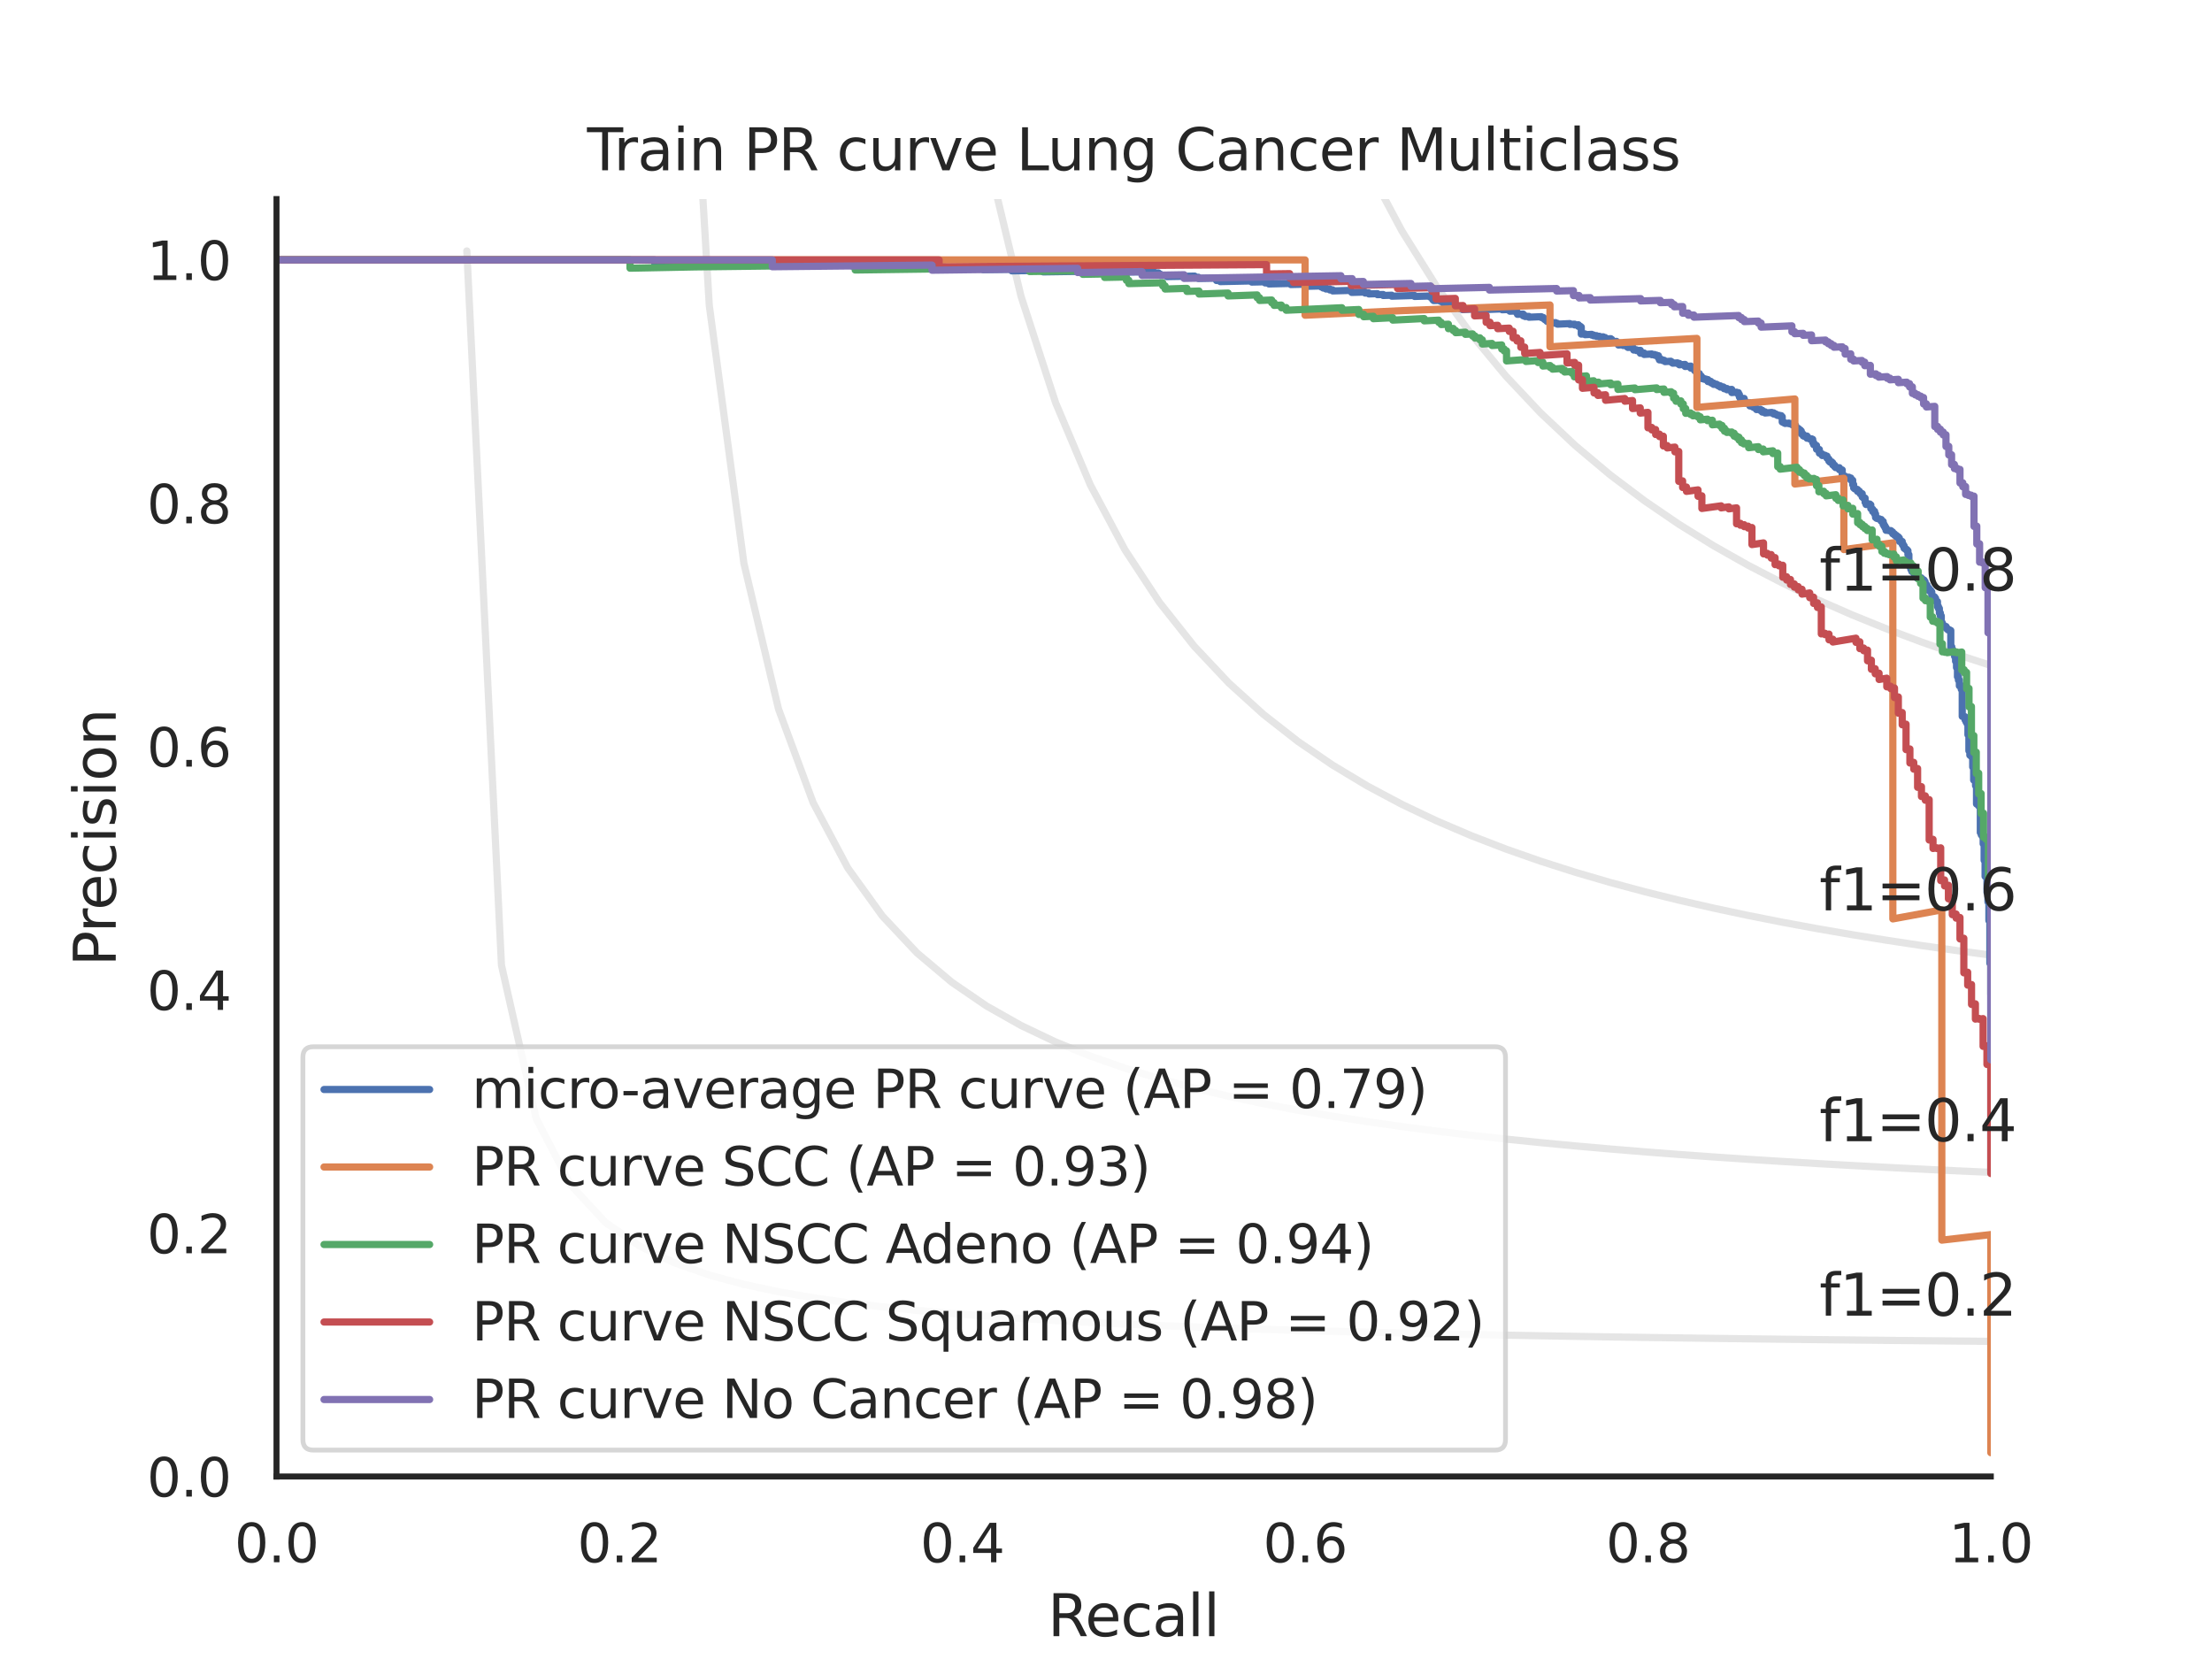 <?xml version="1.0" encoding="utf-8" standalone="no"?>
<!DOCTYPE svg PUBLIC "-//W3C//DTD SVG 1.1//EN"
  "http://www.w3.org/Graphics/SVG/1.1/DTD/svg11.dtd">
<svg xmlns:xlink="http://www.w3.org/1999/xlink" width="460.8pt" height="345.6pt" viewBox="0 0 460.8 345.6" xmlns="http://www.w3.org/2000/svg" version="1.1">
 <defs>
  <style type="text/css">*{stroke-linejoin: round; stroke-linecap: butt}</style>
 </defs>
 <g id="figure_1">
  <g id="patch_1">
   <path d="M 0 345.6 
L 460.8 345.6 
L 460.8 0 
L 0 0 
z
" style="fill: #ffffff"/>
  </g>
  <g id="axes_1">
   <g id="patch_2">
    <path d="M 57.6 307.584 
L 414.72 307.584 
L 414.72 41.472 
L 57.6 41.472 
z
" style="fill: #ffffff"/>
   </g>
   <g id="matplotlib.axis_1">
    <g id="xtick_1">
     <g id="text_1">
      <!-- 0.0 -->
      <g style="fill: #262626" transform="translate(48.853 325.442) scale(0.11 -0.11)">
       <defs>
        <path id="DejaVuSans-30" d="M 2034 4250 
Q 1547 4250 1301 3770 
Q 1056 3291 1056 2328 
Q 1056 1369 1301 889 
Q 1547 409 2034 409 
Q 2525 409 2770 889 
Q 3016 1369 3016 2328 
Q 3016 3291 2770 3770 
Q 2525 4250 2034 4250 
z
M 2034 4750 
Q 2819 4750 3233 4129 
Q 3647 3509 3647 2328 
Q 3647 1150 3233 529 
Q 2819 -91 2034 -91 
Q 1250 -91 836 529 
Q 422 1150 422 2328 
Q 422 3509 836 4129 
Q 1250 4750 2034 4750 
z
" transform="scale(0.016)"/>
        <path id="DejaVuSans-2e" d="M 684 794 
L 1344 794 
L 1344 0 
L 684 0 
L 684 794 
z
" transform="scale(0.016)"/>
       </defs>
       <use xlink:href="#DejaVuSans-30"/>
       <use xlink:href="#DejaVuSans-2e" x="63.623"/>
       <use xlink:href="#DejaVuSans-30" x="95.41"/>
      </g>
     </g>
    </g>
    <g id="xtick_2">
     <g id="text_2">
      <!-- 0.2 -->
      <g style="fill: #262626" transform="translate(120.277 325.442) scale(0.11 -0.11)">
       <defs>
        <path id="DejaVuSans-32" d="M 1228 531 
L 3431 531 
L 3431 0 
L 469 0 
L 469 531 
Q 828 903 1448 1529 
Q 2069 2156 2228 2338 
Q 2531 2678 2651 2914 
Q 2772 3150 2772 3378 
Q 2772 3750 2511 3984 
Q 2250 4219 1831 4219 
Q 1534 4219 1204 4116 
Q 875 4013 500 3803 
L 500 4441 
Q 881 4594 1212 4672 
Q 1544 4750 1819 4750 
Q 2544 4750 2975 4387 
Q 3406 4025 3406 3419 
Q 3406 3131 3298 2873 
Q 3191 2616 2906 2266 
Q 2828 2175 2409 1742 
Q 1991 1309 1228 531 
z
" transform="scale(0.016)"/>
       </defs>
       <use xlink:href="#DejaVuSans-30"/>
       <use xlink:href="#DejaVuSans-2e" x="63.623"/>
       <use xlink:href="#DejaVuSans-32" x="95.41"/>
      </g>
     </g>
    </g>
    <g id="xtick_3">
     <g id="text_3">
      <!-- 0.4 -->
      <g style="fill: #262626" transform="translate(191.701 325.442) scale(0.11 -0.11)">
       <defs>
        <path id="DejaVuSans-34" d="M 2419 4116 
L 825 1625 
L 2419 1625 
L 2419 4116 
z
M 2253 4666 
L 3047 4666 
L 3047 1625 
L 3713 1625 
L 3713 1100 
L 3047 1100 
L 3047 0 
L 2419 0 
L 2419 1100 
L 313 1100 
L 313 1709 
L 2253 4666 
z
" transform="scale(0.016)"/>
       </defs>
       <use xlink:href="#DejaVuSans-30"/>
       <use xlink:href="#DejaVuSans-2e" x="63.623"/>
       <use xlink:href="#DejaVuSans-34" x="95.41"/>
      </g>
     </g>
    </g>
    <g id="xtick_4">
     <g id="text_4">
      <!-- 0.6 -->
      <g style="fill: #262626" transform="translate(263.125 325.442) scale(0.11 -0.11)">
       <defs>
        <path id="DejaVuSans-36" d="M 2113 2584 
Q 1688 2584 1439 2293 
Q 1191 2003 1191 1497 
Q 1191 994 1439 701 
Q 1688 409 2113 409 
Q 2538 409 2786 701 
Q 3034 994 3034 1497 
Q 3034 2003 2786 2293 
Q 2538 2584 2113 2584 
z
M 3366 4563 
L 3366 3988 
Q 3128 4100 2886 4159 
Q 2644 4219 2406 4219 
Q 1781 4219 1451 3797 
Q 1122 3375 1075 2522 
Q 1259 2794 1537 2939 
Q 1816 3084 2150 3084 
Q 2853 3084 3261 2657 
Q 3669 2231 3669 1497 
Q 3669 778 3244 343 
Q 2819 -91 2113 -91 
Q 1303 -91 875 529 
Q 447 1150 447 2328 
Q 447 3434 972 4092 
Q 1497 4750 2381 4750 
Q 2619 4750 2861 4703 
Q 3103 4656 3366 4563 
z
" transform="scale(0.016)"/>
       </defs>
       <use xlink:href="#DejaVuSans-30"/>
       <use xlink:href="#DejaVuSans-2e" x="63.623"/>
       <use xlink:href="#DejaVuSans-36" x="95.41"/>
      </g>
     </g>
    </g>
    <g id="xtick_5">
     <g id="text_5">
      <!-- 0.8 -->
      <g style="fill: #262626" transform="translate(334.549 325.442) scale(0.11 -0.11)">
       <defs>
        <path id="DejaVuSans-38" d="M 2034 2216 
Q 1584 2216 1326 1975 
Q 1069 1734 1069 1313 
Q 1069 891 1326 650 
Q 1584 409 2034 409 
Q 2484 409 2743 651 
Q 3003 894 3003 1313 
Q 3003 1734 2745 1975 
Q 2488 2216 2034 2216 
z
M 1403 2484 
Q 997 2584 770 2862 
Q 544 3141 544 3541 
Q 544 4100 942 4425 
Q 1341 4750 2034 4750 
Q 2731 4750 3128 4425 
Q 3525 4100 3525 3541 
Q 3525 3141 3298 2862 
Q 3072 2584 2669 2484 
Q 3125 2378 3379 2068 
Q 3634 1759 3634 1313 
Q 3634 634 3220 271 
Q 2806 -91 2034 -91 
Q 1263 -91 848 271 
Q 434 634 434 1313 
Q 434 1759 690 2068 
Q 947 2378 1403 2484 
z
M 1172 3481 
Q 1172 3119 1398 2916 
Q 1625 2713 2034 2713 
Q 2441 2713 2670 2916 
Q 2900 3119 2900 3481 
Q 2900 3844 2670 4047 
Q 2441 4250 2034 4250 
Q 1625 4250 1398 4047 
Q 1172 3844 1172 3481 
z
" transform="scale(0.016)"/>
       </defs>
       <use xlink:href="#DejaVuSans-30"/>
       <use xlink:href="#DejaVuSans-2e" x="63.623"/>
       <use xlink:href="#DejaVuSans-38" x="95.41"/>
      </g>
     </g>
    </g>
    <g id="xtick_6">
     <g id="text_6">
      <!-- 1.0 -->
      <g style="fill: #262626" transform="translate(405.973 325.442) scale(0.11 -0.11)">
       <defs>
        <path id="DejaVuSans-31" d="M 794 531 
L 1825 531 
L 1825 4091 
L 703 3866 
L 703 4441 
L 1819 4666 
L 2450 4666 
L 2450 531 
L 3481 531 
L 3481 0 
L 794 0 
L 794 531 
z
" transform="scale(0.016)"/>
       </defs>
       <use xlink:href="#DejaVuSans-31"/>
       <use xlink:href="#DejaVuSans-2e" x="63.623"/>
       <use xlink:href="#DejaVuSans-30" x="95.41"/>
      </g>
     </g>
    </g>
    <g id="text_7">
     <!-- Recall -->
     <g style="fill: #262626" transform="translate(218.259 340.848) scale(0.12 -0.12)">
      <defs>
       <path id="DejaVuSans-52" d="M 2841 2188 
Q 3044 2119 3236 1894 
Q 3428 1669 3622 1275 
L 4263 0 
L 3584 0 
L 2988 1197 
Q 2756 1666 2539 1819 
Q 2322 1972 1947 1972 
L 1259 1972 
L 1259 0 
L 628 0 
L 628 4666 
L 2053 4666 
Q 2853 4666 3247 4331 
Q 3641 3997 3641 3322 
Q 3641 2881 3436 2590 
Q 3231 2300 2841 2188 
z
M 1259 4147 
L 1259 2491 
L 2053 2491 
Q 2509 2491 2742 2702 
Q 2975 2913 2975 3322 
Q 2975 3731 2742 3939 
Q 2509 4147 2053 4147 
L 1259 4147 
z
" transform="scale(0.016)"/>
       <path id="DejaVuSans-65" d="M 3597 1894 
L 3597 1613 
L 953 1613 
Q 991 1019 1311 708 
Q 1631 397 2203 397 
Q 2534 397 2845 478 
Q 3156 559 3463 722 
L 3463 178 
Q 3153 47 2828 -22 
Q 2503 -91 2169 -91 
Q 1331 -91 842 396 
Q 353 884 353 1716 
Q 353 2575 817 3079 
Q 1281 3584 2069 3584 
Q 2775 3584 3186 3129 
Q 3597 2675 3597 1894 
z
M 3022 2063 
Q 3016 2534 2758 2815 
Q 2500 3097 2075 3097 
Q 1594 3097 1305 2825 
Q 1016 2553 972 2059 
L 3022 2063 
z
" transform="scale(0.016)"/>
       <path id="DejaVuSans-63" d="M 3122 3366 
L 3122 2828 
Q 2878 2963 2633 3030 
Q 2388 3097 2138 3097 
Q 1578 3097 1268 2742 
Q 959 2388 959 1747 
Q 959 1106 1268 751 
Q 1578 397 2138 397 
Q 2388 397 2633 464 
Q 2878 531 3122 666 
L 3122 134 
Q 2881 22 2623 -34 
Q 2366 -91 2075 -91 
Q 1284 -91 818 406 
Q 353 903 353 1747 
Q 353 2603 823 3093 
Q 1294 3584 2113 3584 
Q 2378 3584 2631 3529 
Q 2884 3475 3122 3366 
z
" transform="scale(0.016)"/>
       <path id="DejaVuSans-61" d="M 2194 1759 
Q 1497 1759 1228 1600 
Q 959 1441 959 1056 
Q 959 750 1161 570 
Q 1363 391 1709 391 
Q 2188 391 2477 730 
Q 2766 1069 2766 1631 
L 2766 1759 
L 2194 1759 
z
M 3341 1997 
L 3341 0 
L 2766 0 
L 2766 531 
Q 2569 213 2275 61 
Q 1981 -91 1556 -91 
Q 1019 -91 701 211 
Q 384 513 384 1019 
Q 384 1609 779 1909 
Q 1175 2209 1959 2209 
L 2766 2209 
L 2766 2266 
Q 2766 2663 2505 2880 
Q 2244 3097 1772 3097 
Q 1472 3097 1187 3025 
Q 903 2953 641 2809 
L 641 3341 
Q 956 3463 1253 3523 
Q 1550 3584 1831 3584 
Q 2591 3584 2966 3190 
Q 3341 2797 3341 1997 
z
" transform="scale(0.016)"/>
       <path id="DejaVuSans-6c" d="M 603 4863 
L 1178 4863 
L 1178 0 
L 603 0 
L 603 4863 
z
" transform="scale(0.016)"/>
      </defs>
      <use xlink:href="#DejaVuSans-52"/>
      <use xlink:href="#DejaVuSans-65" x="64.982"/>
      <use xlink:href="#DejaVuSans-63" x="126.506"/>
      <use xlink:href="#DejaVuSans-61" x="181.486"/>
      <use xlink:href="#DejaVuSans-6c" x="242.766"/>
      <use xlink:href="#DejaVuSans-6c" x="270.549"/>
     </g>
    </g>
   </g>
   <g id="matplotlib.axis_2">
    <g id="ytick_1">
     <g id="text_8">
      <!-- 0.0 -->
      <g style="fill: #262626" transform="translate(30.607 311.763) scale(0.11 -0.11)">
       <use xlink:href="#DejaVuSans-30"/>
       <use xlink:href="#DejaVuSans-2e" x="63.623"/>
       <use xlink:href="#DejaVuSans-30" x="95.41"/>
      </g>
     </g>
    </g>
    <g id="ytick_2">
     <g id="text_9">
      <!-- 0.2 -->
      <g style="fill: #262626" transform="translate(30.607 261.075) scale(0.11 -0.11)">
       <use xlink:href="#DejaVuSans-30"/>
       <use xlink:href="#DejaVuSans-2e" x="63.623"/>
       <use xlink:href="#DejaVuSans-32" x="95.41"/>
      </g>
     </g>
    </g>
    <g id="ytick_3">
     <g id="text_10">
      <!-- 0.4 -->
      <g style="fill: #262626" transform="translate(30.607 210.387) scale(0.11 -0.11)">
       <use xlink:href="#DejaVuSans-30"/>
       <use xlink:href="#DejaVuSans-2e" x="63.623"/>
       <use xlink:href="#DejaVuSans-34" x="95.41"/>
      </g>
     </g>
    </g>
    <g id="ytick_4">
     <g id="text_11">
      <!-- 0.6 -->
      <g style="fill: #262626" transform="translate(30.607 159.699) scale(0.11 -0.11)">
       <use xlink:href="#DejaVuSans-30"/>
       <use xlink:href="#DejaVuSans-2e" x="63.623"/>
       <use xlink:href="#DejaVuSans-36" x="95.41"/>
      </g>
     </g>
    </g>
    <g id="ytick_5">
     <g id="text_12">
      <!-- 0.8 -->
      <g style="fill: #262626" transform="translate(30.607 109.011) scale(0.11 -0.11)">
       <use xlink:href="#DejaVuSans-30"/>
       <use xlink:href="#DejaVuSans-2e" x="63.623"/>
       <use xlink:href="#DejaVuSans-38" x="95.41"/>
      </g>
     </g>
    </g>
    <g id="ytick_6">
     <g id="text_13">
      <!-- 1.0 -->
      <g style="fill: #262626" transform="translate(30.607 58.323) scale(0.11 -0.11)">
       <use xlink:href="#DejaVuSans-31"/>
       <use xlink:href="#DejaVuSans-2e" x="63.623"/>
       <use xlink:href="#DejaVuSans-30" x="95.41"/>
      </g>
     </g>
    </g>
    <g id="text_14">
     <!-- Precision -->
     <g style="fill: #262626" transform="translate(24.111 201.296) rotate(-90) scale(0.12 -0.12)">
      <defs>
       <path id="DejaVuSans-50" d="M 1259 4147 
L 1259 2394 
L 2053 2394 
Q 2494 2394 2734 2622 
Q 2975 2850 2975 3272 
Q 2975 3691 2734 3919 
Q 2494 4147 2053 4147 
L 1259 4147 
z
M 628 4666 
L 2053 4666 
Q 2838 4666 3239 4311 
Q 3641 3956 3641 3272 
Q 3641 2581 3239 2228 
Q 2838 1875 2053 1875 
L 1259 1875 
L 1259 0 
L 628 0 
L 628 4666 
z
" transform="scale(0.016)"/>
       <path id="DejaVuSans-72" d="M 2631 2963 
Q 2534 3019 2420 3045 
Q 2306 3072 2169 3072 
Q 1681 3072 1420 2755 
Q 1159 2438 1159 1844 
L 1159 0 
L 581 0 
L 581 3500 
L 1159 3500 
L 1159 2956 
Q 1341 3275 1631 3429 
Q 1922 3584 2338 3584 
Q 2397 3584 2469 3576 
Q 2541 3569 2628 3553 
L 2631 2963 
z
" transform="scale(0.016)"/>
       <path id="DejaVuSans-69" d="M 603 3500 
L 1178 3500 
L 1178 0 
L 603 0 
L 603 3500 
z
M 603 4863 
L 1178 4863 
L 1178 4134 
L 603 4134 
L 603 4863 
z
" transform="scale(0.016)"/>
       <path id="DejaVuSans-73" d="M 2834 3397 
L 2834 2853 
Q 2591 2978 2328 3040 
Q 2066 3103 1784 3103 
Q 1356 3103 1142 2972 
Q 928 2841 928 2578 
Q 928 2378 1081 2264 
Q 1234 2150 1697 2047 
L 1894 2003 
Q 2506 1872 2764 1633 
Q 3022 1394 3022 966 
Q 3022 478 2636 193 
Q 2250 -91 1575 -91 
Q 1294 -91 989 -36 
Q 684 19 347 128 
L 347 722 
Q 666 556 975 473 
Q 1284 391 1588 391 
Q 1994 391 2212 530 
Q 2431 669 2431 922 
Q 2431 1156 2273 1281 
Q 2116 1406 1581 1522 
L 1381 1569 
Q 847 1681 609 1914 
Q 372 2147 372 2553 
Q 372 3047 722 3315 
Q 1072 3584 1716 3584 
Q 2034 3584 2315 3537 
Q 2597 3491 2834 3397 
z
" transform="scale(0.016)"/>
       <path id="DejaVuSans-6f" d="M 1959 3097 
Q 1497 3097 1228 2736 
Q 959 2375 959 1747 
Q 959 1119 1226 758 
Q 1494 397 1959 397 
Q 2419 397 2687 759 
Q 2956 1122 2956 1747 
Q 2956 2369 2687 2733 
Q 2419 3097 1959 3097 
z
M 1959 3584 
Q 2709 3584 3137 3096 
Q 3566 2609 3566 1747 
Q 3566 888 3137 398 
Q 2709 -91 1959 -91 
Q 1206 -91 779 398 
Q 353 888 353 1747 
Q 353 2609 779 3096 
Q 1206 3584 1959 3584 
z
" transform="scale(0.016)"/>
       <path id="DejaVuSans-6e" d="M 3513 2113 
L 3513 0 
L 2938 0 
L 2938 2094 
Q 2938 2591 2744 2837 
Q 2550 3084 2163 3084 
Q 1697 3084 1428 2787 
Q 1159 2491 1159 1978 
L 1159 0 
L 581 0 
L 581 3500 
L 1159 3500 
L 1159 2956 
Q 1366 3272 1645 3428 
Q 1925 3584 2291 3584 
Q 2894 3584 3203 3211 
Q 3513 2838 3513 2113 
z
" transform="scale(0.016)"/>
      </defs>
      <use xlink:href="#DejaVuSans-50"/>
      <use xlink:href="#DejaVuSans-72" x="58.553"/>
      <use xlink:href="#DejaVuSans-65" x="97.416"/>
      <use xlink:href="#DejaVuSans-63" x="158.939"/>
      <use xlink:href="#DejaVuSans-69" x="213.92"/>
      <use xlink:href="#DejaVuSans-73" x="241.703"/>
      <use xlink:href="#DejaVuSans-69" x="293.803"/>
      <use xlink:href="#DejaVuSans-6f" x="321.586"/>
      <use xlink:href="#DejaVuSans-6e" x="382.768"/>
     </g>
    </g>
   </g>
   <g id="line2d_1">
    <path d="M 97.248 52.267 
L 104.463 201.073 
L 111.678 232.96 
L 118.893 246.859 
L 126.109 254.643 
L 133.324 259.62 
L 140.539 263.076 
L 147.755 265.615 
L 154.97 267.561 
L 162.185 269.099 
L 169.4 270.345 
L 176.616 271.375 
L 183.831 272.241 
L 191.046 272.979 
L 198.262 273.616 
L 205.477 274.171 
L 212.692 274.658 
L 219.907 275.091 
L 227.123 275.476 
L 234.338 275.822 
L 241.553 276.135 
L 248.769 276.418 
L 255.984 276.676 
L 263.199 276.912 
L 270.414 277.129 
L 277.63 277.33 
L 284.845 277.515 
L 292.06 277.686 
L 299.275 277.846 
L 306.491 277.994 
L 313.706 278.133 
L 320.921 278.264 
L 328.137 278.386 
L 335.352 278.501 
L 342.567 278.609 
L 349.782 278.711 
L 356.998 278.808 
L 364.213 278.899 
L 371.428 278.986 
L 378.644 279.068 
L 385.859 279.146 
L 393.074 279.221 
L 400.289 279.292 
L 407.505 279.359 
L 414.72 279.424 
" clip-path="url(#p36f9fe1f84)" style="fill: none; stroke: #808080; stroke-opacity: 0.2; stroke-width: 1.5; stroke-linecap: round"/>
   </g>
   <g id="line2d_2">
    <path d="M 143.905 -1 
L 147.755 63.611 
L 154.97 117.362 
L 162.185 147.722 
L 169.4 167.231 
L 176.616 180.825 
L 183.831 190.84 
L 191.046 198.524 
L 198.262 204.607 
L 205.477 209.542 
L 212.692 213.626 
L 219.907 217.061 
L 227.123 219.991 
L 234.338 222.519 
L 241.553 224.724 
L 248.769 226.662 
L 255.984 228.38 
L 263.199 229.914 
L 270.414 231.291 
L 277.63 232.534 
L 284.845 233.662 
L 292.06 234.69 
L 299.275 235.631 
L 306.491 236.496 
L 313.706 237.293 
L 320.921 238.03 
L 328.137 238.714 
L 335.352 239.349 
L 342.567 239.942 
L 349.782 240.496 
L 356.998 241.015 
L 364.213 241.503 
L 371.428 241.961 
L 378.644 242.393 
L 385.859 242.8 
L 393.074 243.185 
L 400.289 243.55 
L 407.505 243.896 
L 414.72 244.224 
" clip-path="url(#p36f9fe1f84)" style="fill: none; stroke: #808080; stroke-opacity: 0.2; stroke-width: 1.5; stroke-linecap: round"/>
   </g>
   <g id="line2d_3">
    <path d="M 200.009 -1 
L 205.477 31.611 
L 212.692 61.693 
L 219.907 83.907 
L 227.123 100.983 
L 234.338 114.518 
L 241.553 125.511 
L 248.769 134.616 
L 255.984 142.281 
L 263.199 148.823 
L 270.414 154.471 
L 277.63 159.398 
L 284.845 163.732 
L 292.06 167.575 
L 299.275 171.006 
L 306.491 174.088 
L 313.706 176.871 
L 320.921 179.398 
L 328.137 181.701 
L 335.352 183.809 
L 342.567 185.746 
L 349.782 187.532 
L 356.998 189.184 
L 364.213 190.716 
L 371.428 192.142 
L 378.644 193.471 
L 385.859 194.714 
L 393.074 195.878 
L 400.289 196.971 
L 407.505 197.998 
L 414.72 198.967 
" clip-path="url(#p36f9fe1f84)" style="fill: none; stroke: #808080; stroke-opacity: 0.2; stroke-width: 1.5; stroke-linecap: round"/>
   </g>
   <g id="line2d_4">
    <path d="M 270.344 -1 
L 270.414 -0.768 
L 277.63 18.581 
L 284.845 34.622 
L 292.06 48.136 
L 299.275 59.676 
L 306.491 69.647 
L 313.706 78.346 
L 320.921 86.004 
L 328.137 92.796 
L 335.352 98.862 
L 342.567 104.312 
L 349.782 109.235 
L 356.998 113.705 
L 364.213 117.78 
L 371.428 121.512 
L 378.644 124.941 
L 385.859 128.104 
L 393.074 131.029 
L 400.289 133.744 
L 407.505 136.269 
L 414.72 138.624 
" clip-path="url(#p36f9fe1f84)" style="fill: none; stroke: #808080; stroke-opacity: 0.2; stroke-width: 1.5; stroke-linecap: round"/>
   </g>
   <g id="line2d_5">
    <path d="M 414.72 243.763 
L 414.72 200.622 
L 414.522 200.657 
L 414.522 200.556 
L 414.522 191.746 
L 414.323 191.781 
L 414.323 191.693 
L 414.323 187.856 
L 414.125 187.891 
L 414.125 187.797 
L 414.125 185.843 
L 413.926 185.879 
L 413.926 185.781 
L 413.926 182.707 
L 413.728 182.742 
L 413.728 182.639 
L 413.728 182.536 
L 413.53 182.571 
L 413.53 182.468 
L 413.53 179.182 
L 413.331 179.217 
L 413.331 179.108 
L 413.331 175.754 
L 413.133 175.789 
L 413.133 175.713 
L 413.133 174.163 
L 412.934 174.198 
L 412.934 174.12 
L 412.934 173.884 
L 412.736 173.919 
L 412.736 173.841 
L 412.736 173.405 
L 412.538 173.441 
L 412.538 173.361 
L 412.538 167.774 
L 412.141 167.844 
L 412.141 167.758 
L 412.141 167.412 
L 411.744 167.482 
L 411.744 167.395 
L 411.744 163.648 
L 411.546 163.683 
L 411.546 163.591 
L 411.546 162.575 
L 411.347 162.61 
L 411.347 162.517 
L 411.347 162.47 
L 411.149 162.505 
L 411.149 162.412 
L 411.149 159.751 
L 410.95 159.785 
L 410.95 159.689 
L 410.95 157.675 
L 410.752 157.709 
L 410.752 157.61 
L 410.752 157.46 
L 410.554 157.494 
L 410.554 157.394 
L 410.554 157.294 
L 410.355 157.328 
L 410.355 157.228 
L 410.355 156.37 
L 410.157 156.405 
L 410.157 156.303 
L 410.157 153.033 
L 409.958 153.067 
L 409.958 152.96 
L 409.958 150.697 
L 409.76 150.73 
L 409.76 150.621 
L 409.76 150.347 
L 409.562 150.38 
L 409.562 150.27 
L 409.562 149.939 
L 409.363 149.973 
L 409.363 149.862 
L 409.363 149.307 
L 408.966 149.262 
L 408.966 149.206 
L 408.768 149.24 
L 408.768 149.128 
L 408.768 143.566 
L 408.57 143.599 
L 408.57 143.539 
L 408.57 142.815 
L 408.173 142.881 
L 408.173 142.82 
L 408.173 141.66 
L 407.974 141.693 
L 407.974 141.631 
L 407.974 140.951 
L 407.776 140.984 
L 407.776 140.922 
L 407.776 139.038 
L 407.578 139.07 
L 407.578 139.006 
L 407.578 137.725 
L 407.379 137.757 
L 407.379 137.692 
L 407.379 136.718 
L 407.181 136.75 
L 407.181 136.684 
L 407.181 136.093 
L 406.982 136.125 
L 406.982 136.059 
L 406.982 135.663 
L 406.784 135.694 
L 406.784 135.628 
L 406.784 135.296 
L 406.586 135.327 
L 406.586 135.26 
L 406.586 134.726 
L 406.387 134.757 
L 406.387 134.69 
L 406.387 131.339 
L 406.189 131.369 
L 406.189 131.3 
L 406.189 131.23 
L 405.792 131.221 
L 405.792 131.011 
L 405.594 131.042 
L 405.594 130.971 
L 405.594 130.831 
L 405.395 130.862 
L 405.395 130.791 
L 405.395 130.509 
L 404.998 130.57 
L 404.998 130.5 
L 404.998 130.358 
L 404.8 130.389 
L 404.8 130.318 
L 404.8 130.105 
L 404.602 130.135 
L 404.602 130.064 
L 404.602 129.708 
L 404.403 129.739 
L 404.403 129.667 
L 404.403 128.299 
L 404.205 128.329 
L 404.205 128.256 
L 404.205 127.674 
L 404.006 127.703 
L 404.006 127.63 
L 404.006 126.748 
L 403.808 126.777 
L 403.808 126.704 
L 403.808 126.333 
L 403.61 126.362 
L 403.61 126.288 
L 403.61 125.316 
L 403.411 125.346 
L 403.411 125.27 
L 403.411 125.195 
L 403.213 125.224 
L 403.213 125.149 
L 403.213 124.62 
L 403.014 124.649 
L 403.014 124.573 
L 403.014 124.345 
L 402.618 124.327 
L 402.618 124.022 
L 402.419 124.051 
L 402.419 123.975 
L 402.419 123.283 
L 402.221 123.312 
L 402.221 123.235 
L 402.221 123.003 
L 401.824 123.061 
L 401.824 122.983 
L 401.824 122.517 
L 401.626 122.546 
L 401.626 122.468 
L 401.626 122.39 
L 401.427 122.419 
L 401.427 122.341 
L 401.427 121.871 
L 401.229 121.9 
L 401.229 121.821 
L 401.229 121.664 
L 401.03 121.692 
L 401.03 121.613 
L 401.03 121.139 
L 400.832 121.168 
L 400.832 121.088 
L 400.832 120.85 
L 400.634 120.879 
L 400.634 120.799 
L 400.634 120.719 
L 400.237 120.776 
L 400.237 120.696 
L 400.237 120.377 
L 399.443 120.41 
L 399.443 120.33 
L 399.245 120.358 
L 399.245 120.278 
L 399.245 119.956 
L 398.848 120.012 
L 398.848 119.931 
L 398.848 119.202 
L 398.451 119.176 
L 398.451 119.013 
L 398.253 119.041 
L 398.253 118.96 
L 398.253 118.55 
L 398.054 118.578 
L 398.054 118.496 
L 398.054 118.001 
L 397.856 118.029 
L 397.856 117.946 
L 397.856 117.532 
L 397.658 117.559 
L 397.658 117.476 
L 397.658 115.543 
L 397.459 115.57 
L 397.459 115.485 
L 397.459 114.717 
L 397.261 114.744 
L 397.261 114.659 
L 397.261 114.487 
L 397.062 114.514 
L 397.062 114.428 
L 397.062 114.342 
L 396.864 114.368 
L 396.864 114.282 
L 396.864 114.196 
L 396.666 114.223 
L 396.666 114.136 
L 396.666 113.704 
L 396.467 113.73 
L 396.467 113.643 
L 396.467 113.382 
L 396.269 113.409 
L 396.269 113.322 
L 396.269 112.797 
L 395.674 112.788 
L 395.674 112.083 
L 395.475 112.109 
L 395.475 112.021 
L 395.475 111.843 
L 395.078 111.896 
L 395.078 111.807 
L 395.078 111.54 
L 394.682 111.503 
L 394.682 111.234 
L 394.285 111.197 
L 394.285 110.838 
L 394.086 110.864 
L 394.086 110.773 
L 394.086 110.683 
L 393.888 110.709 
L 393.888 110.619 
L 393.888 110.529 
L 393.293 110.516 
L 393.293 110.425 
L 392.896 110.477 
L 392.896 110.386 
L 392.896 109.931 
L 392.698 109.957 
L 392.698 109.866 
L 392.698 109.591 
L 392.499 109.617 
L 392.499 109.525 
L 392.499 109.25 
L 392.301 109.275 
L 392.301 109.183 
L 392.301 108.629 
L 391.904 108.588 
L 391.904 108.216 
L 391.507 108.173 
L 391.507 108.08 
L 391.11 108.037 
L 391.11 107.944 
L 390.912 107.969 
L 390.912 107.875 
L 390.912 107.781 
L 390.714 107.807 
L 390.714 107.713 
L 390.714 107.053 
L 390.515 107.078 
L 390.515 106.984 
L 390.515 106.51 
L 390.118 106.559 
L 390.118 106.464 
L 390.118 106.082 
L 389.92 106.107 
L 389.92 106.011 
L 389.92 105.916 
L 389.722 105.94 
L 389.722 105.844 
L 389.722 105.171 
L 389.523 105.195 
L 389.523 105.098 
L 389.523 105.002 
L 388.73 105.099 
L 388.73 105.002 
L 388.73 104.613 
L 388.531 104.637 
L 388.531 104.54 
L 388.531 103.757 
L 388.134 103.706 
L 388.134 103.509 
L 387.936 103.533 
L 387.936 103.434 
L 387.936 102.84 
L 387.539 102.887 
L 387.539 102.788 
L 387.539 102.589 
L 387.341 102.612 
L 387.341 102.512 
L 387.341 102.312 
L 386.944 102.359 
L 386.944 102.259 
L 386.944 101.958 
L 386.547 101.904 
L 386.547 101.804 
L 386.349 101.827 
L 386.349 101.726 
L 386.349 101.625 
L 386.15 101.648 
L 386.15 101.547 
L 386.15 100.939 
L 385.952 100.962 
L 385.952 100.86 
L 385.952 100.042 
L 385.555 99.984 
L 385.555 99.572 
L 385.158 99.617 
L 385.158 99.514 
L 385.158 99.41 
L 384.365 99.397 
L 384.365 99.189 
L 383.77 99.256 
L 383.77 99.152 
L 383.77 97.893 
L 383.174 97.854 
L 383.174 97.43 
L 382.381 97.411 
L 382.381 97.198 
L 382.182 97.22 
L 382.182 97.113 
L 382.182 96.899 
L 381.786 96.835 
L 381.786 96.406 
L 381.587 96.427 
L 381.587 96.319 
L 381.587 96.211 
L 381.19 96.254 
L 381.19 96.146 
L 381.19 96.038 
L 380.992 96.06 
L 380.992 95.951 
L 380.992 95.625 
L 380.794 95.647 
L 380.794 95.538 
L 380.794 95.429 
L 380.595 95.45 
L 380.595 95.341 
L 380.595 95.013 
L 380.198 94.945 
L 380.198 94.836 
L 379.603 94.899 
L 379.603 94.789 
L 379.603 94.568 
L 379.206 94.5 
L 379.206 94.389 
L 379.008 94.41 
L 379.008 94.299 
L 379.008 93.633 
L 378.413 93.583 
L 378.413 92.798 
L 378.214 92.818 
L 378.214 92.705 
L 378.016 92.725 
L 378.016 92.613 
L 377.818 92.633 
L 377.818 92.18 
L 377.619 92.2 
L 377.619 91.517 
L 377.421 91.537 
L 377.421 91.422 
L 377.024 91.462 
L 377.024 91.347 
L 376.826 91.367 
L 376.826 91.252 
L 376.429 91.292 
L 376.429 90.831 
L 375.834 90.89 
L 375.834 90.775 
L 375.635 90.794 
L 375.635 90.446 
L 375.437 90.466 
L 375.437 90.35 
L 375.238 90.369 
L 375.238 89.786 
L 375.04 89.805 
L 375.04 89.571 
L 374.643 89.609 
L 374.643 89.257 
L 374.445 89.276 
L 374.445 89.158 
L 374.048 89.196 
L 374.048 88.604 
L 373.651 88.642 
L 373.651 88.523 
L 373.453 88.541 
L 373.453 88.422 
L 373.254 88.441 
L 373.254 88.322 
L 373.056 88.34 
L 373.056 88.221 
L 372.659 88.258 
L 372.659 88.139 
L 371.866 88.213 
L 371.866 88.093 
L 371.667 88.112 
L 371.667 87.991 
L 371.469 88.01 
L 371.469 87.89 
L 371.27 87.908 
L 371.27 86.819 
L 371.072 86.837 
L 371.072 86.593 
L 370.675 86.629 
L 370.675 86.507 
L 370.278 86.543 
L 370.278 86.42 
L 370.08 86.438 
L 370.08 86.316 
L 369.882 86.334 
L 369.882 86.211 
L 369.485 86.246 
L 369.485 86 
L 369.088 86.036 
L 369.088 85.912 
L 367.699 86.037 
L 367.699 85.789 
L 367.104 85.842 
L 367.104 85.468 
L 366.707 85.503 
L 366.707 85.253 
L 365.914 85.323 
L 365.914 85.072 
L 365.715 85.09 
L 365.715 84.838 
L 365.318 84.873 
L 365.318 84.746 
L 365.12 84.764 
L 365.12 84.637 
L 364.922 84.655 
L 364.922 84.528 
L 364.525 84.563 
L 364.525 83.926 
L 363.731 83.995 
L 363.731 83.867 
L 363.533 83.884 
L 363.533 83.499 
L 363.334 83.516 
L 363.334 83 
L 362.541 83.067 
L 362.541 82.678 
L 362.342 82.694 
L 362.342 82.174 
L 362.144 82.19 
L 362.144 81.797 
L 361.747 81.829 
L 361.747 81.698 
L 360.755 81.779 
L 360.755 81.118 
L 359.763 81.197 
L 359.763 80.932 
L 359.168 80.979 
L 359.168 80.712 
L 358.97 80.728 
L 358.97 80.594 
L 358.374 80.641 
L 358.374 80.372 
L 357.978 80.403 
L 357.978 80.269 
L 357.779 80.284 
L 357.779 80.149 
L 357.581 80.165 
L 357.581 80.03 
L 356.986 80.076 
L 356.986 79.805 
L 356.589 79.836 
L 356.589 79.7 
L 356.39 79.715 
L 356.39 79.443 
L 355.795 79.488 
L 355.795 79.078 
L 355.398 79.107 
L 355.398 78.97 
L 355.002 79 
L 355.002 78.862 
L 354.605 78.892 
L 354.605 78.616 
L 354.406 78.631 
L 354.406 78.354 
L 354.208 78.369 
L 354.208 78.23 
L 354.01 78.245 
L 354.01 77.827 
L 353.613 77.856 
L 353.613 77.576 
L 353.414 77.591 
L 353.414 77.17 
L 353.018 77.198 
L 353.018 76.775 
L 352.819 76.789 
L 352.819 76.648 
L 352.224 76.689 
L 352.224 76.264 
L 351.034 76.345 
L 351.034 75.917 
L 349.843 75.998 
L 349.843 75.71 
L 349.446 75.737 
L 349.446 75.593 
L 348.454 75.66 
L 348.454 75.515 
L 348.256 75.528 
L 348.256 75.383 
L 348.058 75.396 
L 348.058 75.251 
L 346.867 75.33 
L 346.867 75.184 
L 346.669 75.198 
L 346.669 75.051 
L 346.272 75.078 
L 346.272 74.931 
L 345.677 74.97 
L 345.677 74.528 
L 345.478 74.541 
L 345.478 74.097 
L 345.082 74.123 
L 345.082 73.974 
L 344.685 73.999 
L 344.685 73.851 
L 344.09 73.888 
L 344.09 73.739 
L 342.502 73.84 
L 342.502 73.539 
L 341.709 73.589 
L 341.709 72.984 
L 340.915 73.033 
L 340.915 72.881 
L 340.32 72.917 
L 340.32 72.612 
L 340.122 72.624 
L 340.122 72.318 
L 339.13 72.377 
L 339.13 72.223 
L 338.931 72.235 
L 338.931 71.926 
L 338.138 71.973 
L 338.138 71.818 
L 337.146 71.876 
L 337.146 71.565 
L 336.947 71.576 
L 336.947 71.42 
L 336.749 71.432 
L 336.749 71.118 
L 335.955 71.164 
L 335.955 71.006 
L 335.757 71.018 
L 335.757 70.702 
L 335.558 70.713 
L 335.558 70.555 
L 334.368 70.621 
L 334.368 70.303 
L 333.971 70.325 
L 333.971 70.165 
L 333.178 70.208 
L 333.178 70.048 
L 332.582 70.08 
L 332.582 69.92 
L 331.987 69.952 
L 331.987 69.791 
L 331.59 69.812 
L 331.59 69.65 
L 330.202 69.724 
L 330.202 69.562 
L 329.408 69.604 
L 329.408 68.127 
L 329.21 68.137 
L 329.21 67.971 
L 328.813 67.99 
L 328.813 67.658 
L 328.019 67.696 
L 328.019 67.529 
L 327.027 67.576 
L 327.027 67.408 
L 324.448 67.53 
L 324.448 67.361 
L 324.051 67.379 
L 324.051 67.21 
L 323.258 67.247 
L 323.258 67.076 
L 322.662 67.104 
L 322.662 66.933 
L 322.266 66.951 
L 322.266 66.608 
L 321.869 66.626 
L 321.869 66.454 
L 321.67 66.463 
L 321.67 66.29 
L 321.472 66.299 
L 321.472 66.126 
L 321.075 66.143 
L 321.075 65.97 
L 318.496 66.081 
L 318.496 65.906 
L 317.702 65.94 
L 317.702 65.765 
L 317.306 65.782 
L 317.306 65.429 
L 316.115 65.478 
L 316.115 65.123 
L 315.917 65.131 
L 315.917 64.774 
L 314.528 64.829 
L 314.528 64.649 
L 314.33 64.657 
L 314.33 64.477 
L 312.941 64.531 
L 312.941 64.35 
L 308.179 64.536 
L 308.179 64.351 
L 304.608 64.492 
L 304.608 64.305 
L 304.211 64.321 
L 304.211 64.133 
L 303.219 64.171 
L 303.219 63.983 
L 302.822 63.998 
L 302.822 63.808 
L 302.227 63.831 
L 302.227 63.45 
L 301.235 63.486 
L 301.235 63.103 
L 300.64 63.124 
L 300.64 62.932 
L 300.442 62.938 
L 300.442 62.745 
L 300.045 62.759 
L 300.045 62.565 
L 298.656 62.612 
L 298.656 62.417 
L 298.458 62.424 
L 298.458 62.032 
L 298.259 62.039 
L 298.259 61.842 
L 297.862 61.855 
L 297.862 61.658 
L 294.688 61.755 
L 294.688 61.556 
L 289.926 61.703 
L 289.926 61.499 
L 288.141 61.555 
L 288.141 61.349 
L 286.95 61.385 
L 286.95 61.178 
L 285.165 61.232 
L 285.165 61.023 
L 284.371 61.046 
L 284.371 60.836 
L 281.594 60.917 
L 281.594 60.704 
L 281.395 60.71 
L 281.395 60.496 
L 277.626 60.602 
L 277.626 60.385 
L 277.03 60.402 
L 277.03 60.184 
L 276.237 60.205 
L 276.237 59.986 
L 275.642 60.001 
L 275.642 59.781 
L 275.245 59.791 
L 275.245 59.57 
L 272.467 59.639 
L 272.467 59.414 
L 271.674 59.434 
L 271.674 59.208 
L 268.896 59.273 
L 268.896 59.045 
L 264.333 59.151 
L 264.333 58.917 
L 263.539 58.935 
L 263.539 58.7 
L 260.762 58.761 
L 260.762 58.522 
L 254.214 58.665 
L 254.214 58.418 
L 253.421 58.435 
L 253.421 57.938 
L 249.651 58.011 
L 249.651 57.757 
L 248.858 57.772 
L 248.858 57.516 
L 243.104 57.619 
L 243.104 57.355 
L 241.715 57.379 
L 241.715 57.113 
L 241.318 57.119 
L 241.318 56.852 
L 240.326 56.866 
L 240.326 56.597 
L 229.613 56.748 
L 229.613 56.461 
L 217.312 56.638 
L 217.312 56.329 
L 210.765 56.421 
L 210.765 56.099 
L 204.813 56.177 
L 204.813 55.84 
L 196.678 55.939 
L 196.678 55.582 
L 194.298 55.607 
L 194.298 55.243 
L 177.434 55.397 
L 177.434 54.98 
L 156.006 55.162 
L 156.006 54.654 
L 136.365 54.781 
L 136.365 54.144 
L 57.6 54.144 
L 57.6 54.144 
" clip-path="url(#p36f9fe1f84)" style="fill: none; stroke: #4c72b0; stroke-width: 1.5; stroke-linecap: round"/>
   </g>
   <g id="line2d_6">
    <path d="M 414.72 302.62 
L 414.72 257.184 
L 404.517 258.344 
L 404.517 189.543 
L 394.313 191.424 
L 394.313 113.084 
L 384.11 114.487 
L 384.11 99.633 
L 373.906 100.83 
L 373.906 83.109 
L 353.499 84.864 
L 353.499 70.495 
L 333.093 71.623 
L 322.889 72.247 
L 322.889 63.531 
L 292.279 64.704 
L 271.872 65.664 
L 271.872 54.144 
L 57.6 54.144 
L 57.6 54.144 
" clip-path="url(#p36f9fe1f84)" style="fill: none; stroke: #dd8452; stroke-width: 1.5; stroke-linecap: round"/>
   </g>
   <g id="line2d_7">
    <path d="M 414.72 207.172 
L 414.72 183.75 
L 414.216 183.839 
L 414.216 183.754 
L 414.216 174.758 
L 413.711 174.848 
L 413.711 174.749 
L 413.711 174.353 
L 413.207 174.443 
L 413.207 174.344 
L 413.207 169.397 
L 412.702 169.487 
L 412.702 169.38 
L 412.702 165.302 
L 412.198 165.391 
L 412.198 161.064 
L 411.694 161.152 
L 411.694 156.681 
L 411.189 156.768 
L 411.189 153.23 
L 410.685 153.316 
L 410.685 147.179 
L 410.18 147.263 
L 410.18 143.4 
L 409.676 143.483 
L 409.676 140.064 
L 409.172 140.145 
L 409.172 139.508 
L 408.667 139.589 
L 408.667 135.827 
L 407.658 135.987 
L 407.658 135.819 
L 407.154 135.899 
L 407.154 135.731 
L 405.641 135.971 
L 405.641 135.802 
L 405.136 135.883 
L 405.136 135.714 
L 404.632 135.794 
L 404.632 134.085 
L 404.127 134.164 
L 404.127 129.736 
L 403.623 129.813 
L 403.623 129.449 
L 403.119 129.526 
L 403.119 129.343 
L 402.614 129.421 
L 402.614 128.5 
L 402.11 128.577 
L 402.11 125.182 
L 401.605 125.257 
L 401.605 125.064 
L 401.101 125.139 
L 401.101 124.559 
L 400.597 124.634 
L 400.597 121.473 
L 400.092 121.545 
L 400.092 120.534 
L 399.588 120.607 
L 399.588 118.965 
L 398.579 119.107 
L 398.579 117.855 
L 398.075 117.925 
L 398.075 117.293 
L 397.066 117.433 
L 397.066 117.008 
L 396.561 117.079 
L 396.561 116.652 
L 395.048 116.863 
L 395.048 116.001 
L 394.544 116.071 
L 394.544 115.418 
L 393.535 115.558 
L 393.535 115.339 
L 393.031 115.409 
L 393.031 115.189 
L 392.526 115.259 
L 392.526 114.819 
L 392.022 114.888 
L 392.022 113.777 
L 391.517 113.846 
L 391.517 113.397 
L 391.013 113.466 
L 391.013 112.335 
L 390.004 112.471 
L 390.004 110.398 
L 388.995 110.531 
L 388.995 110.063 
L 388.491 110.13 
L 388.491 109.659 
L 387.986 109.726 
L 387.986 109.253 
L 387.482 109.319 
L 387.482 108.843 
L 386.978 108.909 
L 386.978 106.982 
L 385.969 107.111 
L 385.969 105.885 
L 384.96 106.012 
L 384.96 105.268 
L 383.951 105.395 
L 383.951 104.14 
L 382.942 104.265 
L 382.942 103.758 
L 382.438 103.82 
L 382.438 103.053 
L 380.42 103.3 
L 380.42 102.784 
L 379.916 102.845 
L 379.916 102.327 
L 378.907 102.449 
L 378.907 101.137 
L 378.403 101.198 
L 378.403 99.868 
L 377.898 99.927 
L 377.898 99.658 
L 376.889 99.776 
L 376.889 99.507 
L 376.385 99.566 
L 376.385 99.024 
L 375.881 99.083 
L 375.881 98.537 
L 375.376 98.596 
L 375.376 98.322 
L 374.872 98.38 
L 374.872 97.829 
L 374.367 97.887 
L 374.367 97.333 
L 370.837 97.736 
L 370.837 97.175 
L 370.332 97.232 
L 370.332 94.378 
L 369.323 94.488 
L 369.323 93.906 
L 367.306 94.124 
L 367.306 93.537 
L 366.297 93.646 
L 366.297 93.054 
L 364.279 93.27 
L 364.279 92.372 
L 363.271 92.479 
L 363.271 92.178 
L 362.766 92.231 
L 362.766 91.625 
L 362.262 91.677 
L 362.262 91.067 
L 361.757 91.119 
L 361.757 90.812 
L 361.253 90.864 
L 361.253 90.247 
L 360.748 90.298 
L 360.748 89.988 
L 359.74 90.09 
L 359.74 89.778 
L 359.235 89.83 
L 359.235 89.202 
L 358.731 89.253 
L 358.731 88.621 
L 358.226 88.671 
L 358.226 88.353 
L 356.713 88.502 
L 356.713 87.54 
L 355.704 87.638 
L 355.704 87.315 
L 354.191 87.462 
L 354.191 86.81 
L 353.687 86.858 
L 353.687 86.53 
L 352.678 86.627 
L 352.678 86.297 
L 352.174 86.345 
L 352.174 86.014 
L 351.165 86.109 
L 351.165 85.107 
L 350.66 85.154 
L 350.66 84.141 
L 350.156 84.187 
L 350.156 83.506 
L 349.147 83.596 
L 349.147 82.909 
L 348.643 82.953 
L 348.643 81.913 
L 348.138 81.956 
L 348.138 81.607 
L 346.625 81.735 
L 346.625 81.03 
L 345.112 81.156 
L 345.112 80.801 
L 340.572 81.183 
L 340.572 80.822 
L 337.041 81.123 
L 337.041 80.022 
L 335.528 80.148 
L 335.528 79.777 
L 333.006 79.988 
L 333.006 79.613 
L 331.997 79.697 
L 331.997 79.32 
L 330.484 79.446 
L 330.484 78.301 
L 327.962 78.505 
L 327.962 77.73 
L 327.458 77.77 
L 327.458 77.38 
L 325.944 77.499 
L 325.944 77.105 
L 325.44 77.145 
L 325.44 76.749 
L 323.422 76.905 
L 323.422 76.506 
L 322.918 76.545 
L 322.918 76.144 
L 321.405 76.259 
L 321.405 75.449 
L 320.396 75.524 
L 320.396 75.115 
L 317.874 75.302 
L 317.874 74.888 
L 313.839 75.188 
L 313.839 73.071 
L 313.334 73.106 
L 313.334 72.677 
L 312.83 72.711 
L 312.83 71.848 
L 310.812 71.979 
L 310.812 71.542 
L 308.795 71.672 
L 308.795 70.786 
L 308.29 70.818 
L 308.29 70.372 
L 307.281 70.433 
L 307.281 69.984 
L 306.777 70.014 
L 306.777 69.562 
L 305.264 69.651 
L 305.264 69.195 
L 303.246 69.311 
L 303.246 68.85 
L 302.742 68.879 
L 302.742 68.415 
L 301.733 68.471 
L 301.733 67.535 
L 300.22 67.614 
L 300.22 67.141 
L 299.715 67.167 
L 299.715 66.691 
L 296.689 66.841 
L 296.689 66.358 
L 290.132 66.685 
L 290.132 66.188 
L 286.096 66.39 
L 286.096 65.882 
L 284.079 65.982 
L 284.079 65.468 
L 283.07 65.516 
L 283.07 64.477 
L 279.539 64.635 
L 279.539 64.105 
L 267.938 64.631 
L 267.938 64.071 
L 266.929 64.117 
L 266.929 63.552 
L 265.416 63.618 
L 265.416 63.047 
L 264.911 63.068 
L 264.911 62.493 
L 262.389 62.592 
L 262.389 62.007 
L 261.885 62.026 
L 261.885 61.437 
L 255.832 61.653 
L 255.832 61.045 
L 249.779 61.256 
L 249.779 60.626 
L 247.257 60.71 
L 247.257 60.069 
L 242.717 60.21 
L 242.717 59.551 
L 242.213 59.565 
L 242.213 58.9 
L 235.151 59.086 
L 235.151 58.392 
L 234.647 58.403 
L 234.647 57.704 
L 230.107 57.796 
L 230.107 57.074 
L 225.567 57.152 
L 225.567 56.407 
L 214.471 56.565 
L 214.471 55.763 
L 178.153 56.247 
L 178.153 55.2 
L 144.862 55.601 
L 131.243 55.868 
L 131.243 54.144 
L 57.6 54.144 
L 57.6 54.144 
" clip-path="url(#p36f9fe1f84)" style="fill: none; stroke: #55a868; stroke-width: 1.5; stroke-linecap: round"/>
   </g>
   <g id="line2d_8">
    <path d="M 414.72 244.472 
L 414.72 221.623 
L 413.917 221.751 
L 413.917 221.685 
L 413.917 217.849 
L 413.115 217.98 
L 413.115 217.908 
L 413.115 212.194 
L 412.312 212.328 
L 412.312 212.247 
L 412.312 212.166 
L 411.51 212.301 
L 411.51 212.22 
L 411.51 209.111 
L 410.707 209.247 
L 410.707 209.161 
L 410.707 205.09 
L 409.905 205.229 
L 409.905 205.134 
L 409.905 202.522 
L 409.102 202.663 
L 409.102 202.563 
L 409.102 195.456 
L 408.3 195.599 
L 408.3 191.124 
L 407.497 191.268 
L 407.497 190.405 
L 406.695 190.55 
L 406.695 187.096 
L 405.892 187.242 
L 405.892 184.412 
L 405.09 184.558 
L 405.09 183.304 
L 404.287 183.45 
L 404.287 176.62 
L 403.485 176.766 
L 403.485 176.61 
L 402.682 176.757 
L 402.682 174.844 
L 401.88 174.992 
L 401.88 166.565 
L 401.077 166.711 
L 401.077 165.79 
L 400.275 165.936 
L 400.275 163.867 
L 399.472 164.013 
L 399.472 160.09 
L 398.67 160.235 
L 398.67 158.811 
L 397.867 158.955 
L 397.867 156.02 
L 397.065 156.164 
L 397.065 150.851 
L 396.262 150.993 
L 396.262 148.43 
L 395.46 148.57 
L 395.46 145.182 
L 394.657 145.321 
L 394.657 143.317 
L 393.855 143.455 
L 393.855 142.946 
L 393.052 143.084 
L 393.052 141.276 
L 391.447 141.551 
L 391.447 140.233 
L 390.644 140.37 
L 390.644 139.3 
L 389.842 139.436 
L 389.842 137.529 
L 389.039 137.664 
L 389.039 135.428 
L 388.237 135.562 
L 388.237 134.993 
L 387.434 135.127 
L 387.434 133.688 
L 386.632 133.821 
L 386.632 132.945 
L 381.817 133.747 
L 381.817 133.155 
L 381.014 133.29 
L 381.014 132.092 
L 380.212 132.226 
L 380.212 131.924 
L 379.409 132.058 
L 379.409 126.426 
L 378.607 126.555 
L 378.607 125.58 
L 377.804 125.709 
L 377.804 124.391 
L 377.002 124.518 
L 377.002 123.516 
L 375.397 123.77 
L 375.397 122.755 
L 374.594 122.881 
L 374.594 122.197 
L 373.792 122.324 
L 373.792 121.634 
L 372.989 121.76 
L 372.989 120.714 
L 372.187 120.839 
L 372.187 120.134 
L 371.384 120.259 
L 371.384 117.747 
L 370.582 117.869 
L 370.582 117.504 
L 369.779 117.626 
L 369.779 116.151 
L 368.977 116.271 
L 368.977 115.524 
L 368.174 115.644 
L 368.174 115.268 
L 367.372 115.388 
L 367.372 113.095 
L 364.964 113.449 
L 364.964 109.89 
L 364.161 110.004 
L 364.161 109.6 
L 363.359 109.714 
L 363.359 109.308 
L 362.556 109.421 
L 362.556 109.012 
L 361.754 109.126 
L 361.754 105.79 
L 360.149 106.008 
L 360.149 105.582 
L 358.544 105.801 
L 358.544 105.371 
L 354.531 105.922 
L 354.531 103.286 
L 353.729 103.393 
L 353.729 102.047 
L 351.321 102.365 
L 351.321 101.453 
L 350.519 101.558 
L 350.519 100.172 
L 349.716 100.276 
L 349.716 94.037 
L 348.914 94.13 
L 348.914 93.135 
L 347.309 93.317 
L 347.309 92.814 
L 346.506 92.905 
L 346.506 90.866 
L 345.704 90.953 
L 345.704 90.436 
L 344.901 90.523 
L 344.901 89.479 
L 344.099 89.565 
L 344.099 89.038 
L 343.296 89.122 
L 343.296 85.902 
L 341.691 86.059 
L 341.691 84.959 
L 340.086 85.113 
L 340.086 83.436 
L 338.481 83.584 
L 338.481 83.017 
L 334.468 83.387 
L 334.468 82.231 
L 332.863 82.377 
L 332.863 81.792 
L 332.061 81.864 
L 332.061 80.682 
L 329.653 80.892 
L 329.653 79.084 
L 328.851 79.15 
L 328.851 76.063 
L 328.048 76.123 
L 328.048 75.494 
L 326.443 75.61 
L 326.443 73.693 
L 320.826 74.077 
L 320.826 73.42 
L 317.615 73.639 
L 317.615 72.299 
L 316.813 72.351 
L 316.813 70.991 
L 316.01 71.04 
L 316.01 70.352 
L 315.208 70.4 
L 315.208 69.009 
L 314.405 69.052 
L 314.405 68.349 
L 311.998 68.475 
L 311.998 67.762 
L 310.393 67.843 
L 310.393 67.121 
L 309.59 67.161 
L 309.59 65.699 
L 307.183 65.805 
L 307.183 64.313 
L 304.775 64.408 
L 304.775 63.648 
L 303.17 63.708 
L 303.17 62.164 
L 299.158 62.293 
L 299.158 60.706 
L 298.355 60.727 
L 298.355 59.923 
L 291.132 60.097 
L 291.132 59.264 
L 281.502 59.48 
L 281.502 58.606 
L 269.464 58.855 
L 269.464 57.927 
L 268.662 57.941 
L 268.662 57.002 
L 263.847 57.068 
L 263.847 55.126 
L 205.263 55.514 
L 195.633 55.609 
L 195.633 54.144 
L 57.6 54.144 
L 57.6 54.144 
" clip-path="url(#p36f9fe1f84)" style="fill: none; stroke: #c44e52; stroke-width: 1.5; stroke-linecap: round"/>
   </g>
   <g id="line2d_9">
    <path d="M 414.72 220.788 
L 414.72 131.728 
L 414.136 131.816 
L 414.136 122.355 
L 413.553 122.436 
L 413.553 117.192 
L 412.969 117.27 
L 412.969 117.035 
L 412.386 117.112 
L 412.386 113.269 
L 411.802 113.344 
L 411.802 109.594 
L 411.219 109.666 
L 411.219 103.349 
L 410.635 103.415 
L 410.635 103.142 
L 410.052 103.208 
L 410.052 102.935 
L 409.468 103 
L 409.468 101.343 
L 408.885 101.407 
L 408.885 100.568 
L 408.301 100.631 
L 408.301 97.78 
L 407.718 97.841 
L 407.718 97.551 
L 407.134 97.611 
L 407.134 96.736 
L 406.551 96.795 
L 406.551 94.723 
L 405.967 94.78 
L 405.967 92.969 
L 405.384 93.024 
L 405.384 90.558 
L 404.8 90.61 
L 404.8 89.984 
L 404.216 90.036 
L 404.216 89.405 
L 403.633 89.456 
L 403.633 88.821 
L 403.049 88.872 
L 403.049 84.647 
L 401.299 84.784 
L 401.299 84.117 
L 400.715 84.162 
L 400.715 82.814 
L 400.132 82.857 
L 400.132 82.517 
L 399.548 82.56 
L 399.548 82.219 
L 398.965 82.261 
L 398.965 81.918 
L 398.381 81.961 
L 398.381 80.576 
L 397.798 80.617 
L 397.798 79.918 
L 397.214 79.957 
L 397.214 79.606 
L 395.464 79.724 
L 395.464 79.014 
L 393.713 79.131 
L 393.713 78.773 
L 393.129 78.812 
L 393.129 78.452 
L 391.379 78.567 
L 391.379 78.205 
L 390.795 78.243 
L 390.795 77.879 
L 389.628 77.954 
L 389.628 76.112 
L 388.461 76.182 
L 388.461 75.435 
L 387.878 75.469 
L 387.878 75.093 
L 386.127 75.195 
L 386.127 74.816 
L 385.544 74.85 
L 385.544 73.703 
L 384.376 73.768 
L 384.376 72.607 
L 383.793 72.637 
L 383.793 72.247 
L 382.042 72.338 
L 382.042 71.944 
L 381.459 71.974 
L 381.459 71.579 
L 380.875 71.608 
L 380.875 71.211 
L 380.292 71.239 
L 380.292 70.84 
L 377.374 70.982 
L 377.374 69.767 
L 375.624 69.848 
L 375.624 69.438 
L 373.873 69.517 
L 373.873 69.104 
L 373.289 69.13 
L 373.289 67.879 
L 366.871 68.149 
L 366.871 67.292 
L 366.287 67.316 
L 366.287 66.884 
L 363.369 67 
L 363.369 66.563 
L 362.786 66.586 
L 362.786 66.147 
L 362.202 66.169 
L 362.202 65.727 
L 352.866 66.076 
L 352.866 65.621 
L 351.699 65.664 
L 351.699 65.205 
L 350.532 65.247 
L 350.532 63.854 
L 348.781 63.91 
L 348.781 63.44 
L 348.198 63.458 
L 348.198 62.985 
L 345.864 63.054 
L 345.864 62.575 
L 341.779 62.693 
L 341.779 62.206 
L 331.275 62.505 
L 331.275 61.999 
L 328.941 62.064 
L 328.941 61.551 
L 327.774 61.582 
L 327.774 60.547 
L 324.273 60.629 
L 324.273 60.101 
L 310.268 60.423 
L 310.268 59.865 
L 298.014 60.15 
L 298.014 59.562 
L 293.929 59.654 
L 293.929 59.053 
L 284.009 59.264 
L 284.009 58.635 
L 281.675 58.681 
L 281.675 58.043 
L 279.341 58.083 
L 279.341 57.435 
L 246.664 57.996 
L 246.664 57.235 
L 237.911 57.383 
L 237.911 56.581 
L 224.489 56.775 
L 224.489 55.904 
L 194.146 56.292 
L 194.146 55.222 
L 160.885 55.568 
L 160.885 54.144 
L 57.6 54.144 
L 57.6 54.144 
" clip-path="url(#p36f9fe1f84)" style="fill: none; stroke: #8172b3; stroke-width: 1.5; stroke-linecap: round"/>
   </g>
   <g id="patch_3">
    <path d="M 57.6 307.584 
L 57.6 41.472 
" style="fill: none; stroke: #262626; stroke-width: 1.25; stroke-linejoin: miter; stroke-linecap: square"/>
   </g>
   <g id="patch_4">
    <path d="M 57.6 307.584 
L 414.72 307.584 
" style="fill: none; stroke: #262626; stroke-width: 1.25; stroke-linejoin: miter; stroke-linecap: square"/>
   </g>
   <g id="text_15">
    <!-- f1=0.2 -->
    <g style="fill: #262626" transform="translate(379.008 274.077) scale(0.12 -0.12)">
     <defs>
      <path id="DejaVuSans-66" d="M 2375 4863 
L 2375 4384 
L 1825 4384 
Q 1516 4384 1395 4259 
Q 1275 4134 1275 3809 
L 1275 3500 
L 2222 3500 
L 2222 3053 
L 1275 3053 
L 1275 0 
L 697 0 
L 697 3053 
L 147 3053 
L 147 3500 
L 697 3500 
L 697 3744 
Q 697 4328 969 4595 
Q 1241 4863 1831 4863 
L 2375 4863 
z
" transform="scale(0.016)"/>
      <path id="DejaVuSans-3d" d="M 678 2906 
L 4684 2906 
L 4684 2381 
L 678 2381 
L 678 2906 
z
M 678 1631 
L 4684 1631 
L 4684 1100 
L 678 1100 
L 678 1631 
z
" transform="scale(0.016)"/>
     </defs>
     <use xlink:href="#DejaVuSans-66"/>
     <use xlink:href="#DejaVuSans-31" x="35.205"/>
     <use xlink:href="#DejaVuSans-3d" x="98.828"/>
     <use xlink:href="#DejaVuSans-30" x="182.617"/>
     <use xlink:href="#DejaVuSans-2e" x="246.24"/>
     <use xlink:href="#DejaVuSans-32" x="278.027"/>
    </g>
   </g>
   <g id="text_16">
    <!-- f1=0.4 -->
    <g style="fill: #262626" transform="translate(379.008 237.731) scale(0.12 -0.12)">
     <use xlink:href="#DejaVuSans-66"/>
     <use xlink:href="#DejaVuSans-31" x="35.205"/>
     <use xlink:href="#DejaVuSans-3d" x="98.828"/>
     <use xlink:href="#DejaVuSans-30" x="182.617"/>
     <use xlink:href="#DejaVuSans-2e" x="246.24"/>
     <use xlink:href="#DejaVuSans-34" x="278.027"/>
    </g>
   </g>
   <g id="text_17">
    <!-- f1=0.6 -->
    <g style="fill: #262626" transform="translate(379.008 189.645) scale(0.12 -0.12)">
     <use xlink:href="#DejaVuSans-66"/>
     <use xlink:href="#DejaVuSans-31" x="35.205"/>
     <use xlink:href="#DejaVuSans-3d" x="98.828"/>
     <use xlink:href="#DejaVuSans-30" x="182.617"/>
     <use xlink:href="#DejaVuSans-2e" x="246.24"/>
     <use xlink:href="#DejaVuSans-36" x="278.027"/>
    </g>
   </g>
   <g id="text_18">
    <!-- f1=0.8 -->
    <g style="fill: #262626" transform="translate(379.008 123.035) scale(0.12 -0.12)">
     <use xlink:href="#DejaVuSans-66"/>
     <use xlink:href="#DejaVuSans-31" x="35.205"/>
     <use xlink:href="#DejaVuSans-3d" x="98.828"/>
     <use xlink:href="#DejaVuSans-30" x="182.617"/>
     <use xlink:href="#DejaVuSans-2e" x="246.24"/>
     <use xlink:href="#DejaVuSans-38" x="278.027"/>
    </g>
   </g>
   <g id="text_19">
    <!-- Train PR curve Lung Cancer Multiclass -->
    <g style="fill: #262626" transform="translate(122.297 35.472) scale(0.12 -0.12)">
     <defs>
      <path id="DejaVuSans-54" d="M -19 4666 
L 3928 4666 
L 3928 4134 
L 2272 4134 
L 2272 0 
L 1638 0 
L 1638 4134 
L -19 4134 
L -19 4666 
z
" transform="scale(0.016)"/>
      <path id="DejaVuSans-20" transform="scale(0.016)"/>
      <path id="DejaVuSans-75" d="M 544 1381 
L 544 3500 
L 1119 3500 
L 1119 1403 
Q 1119 906 1312 657 
Q 1506 409 1894 409 
Q 2359 409 2629 706 
Q 2900 1003 2900 1516 
L 2900 3500 
L 3475 3500 
L 3475 0 
L 2900 0 
L 2900 538 
Q 2691 219 2414 64 
Q 2138 -91 1772 -91 
Q 1169 -91 856 284 
Q 544 659 544 1381 
z
M 1991 3584 
L 1991 3584 
z
" transform="scale(0.016)"/>
      <path id="DejaVuSans-76" d="M 191 3500 
L 800 3500 
L 1894 563 
L 2988 3500 
L 3597 3500 
L 2284 0 
L 1503 0 
L 191 3500 
z
" transform="scale(0.016)"/>
      <path id="DejaVuSans-4c" d="M 628 4666 
L 1259 4666 
L 1259 531 
L 3531 531 
L 3531 0 
L 628 0 
L 628 4666 
z
" transform="scale(0.016)"/>
      <path id="DejaVuSans-67" d="M 2906 1791 
Q 2906 2416 2648 2759 
Q 2391 3103 1925 3103 
Q 1463 3103 1205 2759 
Q 947 2416 947 1791 
Q 947 1169 1205 825 
Q 1463 481 1925 481 
Q 2391 481 2648 825 
Q 2906 1169 2906 1791 
z
M 3481 434 
Q 3481 -459 3084 -895 
Q 2688 -1331 1869 -1331 
Q 1566 -1331 1297 -1286 
Q 1028 -1241 775 -1147 
L 775 -588 
Q 1028 -725 1275 -790 
Q 1522 -856 1778 -856 
Q 2344 -856 2625 -561 
Q 2906 -266 2906 331 
L 2906 616 
Q 2728 306 2450 153 
Q 2172 0 1784 0 
Q 1141 0 747 490 
Q 353 981 353 1791 
Q 353 2603 747 3093 
Q 1141 3584 1784 3584 
Q 2172 3584 2450 3431 
Q 2728 3278 2906 2969 
L 2906 3500 
L 3481 3500 
L 3481 434 
z
" transform="scale(0.016)"/>
      <path id="DejaVuSans-43" d="M 4122 4306 
L 4122 3641 
Q 3803 3938 3442 4084 
Q 3081 4231 2675 4231 
Q 1875 4231 1450 3742 
Q 1025 3253 1025 2328 
Q 1025 1406 1450 917 
Q 1875 428 2675 428 
Q 3081 428 3442 575 
Q 3803 722 4122 1019 
L 4122 359 
Q 3791 134 3420 21 
Q 3050 -91 2638 -91 
Q 1578 -91 968 557 
Q 359 1206 359 2328 
Q 359 3453 968 4101 
Q 1578 4750 2638 4750 
Q 3056 4750 3426 4639 
Q 3797 4528 4122 4306 
z
" transform="scale(0.016)"/>
      <path id="DejaVuSans-4d" d="M 628 4666 
L 1569 4666 
L 2759 1491 
L 3956 4666 
L 4897 4666 
L 4897 0 
L 4281 0 
L 4281 4097 
L 3078 897 
L 2444 897 
L 1241 4097 
L 1241 0 
L 628 0 
L 628 4666 
z
" transform="scale(0.016)"/>
      <path id="DejaVuSans-74" d="M 1172 4494 
L 1172 3500 
L 2356 3500 
L 2356 3053 
L 1172 3053 
L 1172 1153 
Q 1172 725 1289 603 
Q 1406 481 1766 481 
L 2356 481 
L 2356 0 
L 1766 0 
Q 1100 0 847 248 
Q 594 497 594 1153 
L 594 3053 
L 172 3053 
L 172 3500 
L 594 3500 
L 594 4494 
L 1172 4494 
z
" transform="scale(0.016)"/>
     </defs>
     <use xlink:href="#DejaVuSans-54"/>
     <use xlink:href="#DejaVuSans-72" x="46.334"/>
     <use xlink:href="#DejaVuSans-61" x="87.447"/>
     <use xlink:href="#DejaVuSans-69" x="148.727"/>
     <use xlink:href="#DejaVuSans-6e" x="176.51"/>
     <use xlink:href="#DejaVuSans-20" x="239.889"/>
     <use xlink:href="#DejaVuSans-50" x="271.676"/>
     <use xlink:href="#DejaVuSans-52" x="331.979"/>
     <use xlink:href="#DejaVuSans-20" x="401.461"/>
     <use xlink:href="#DejaVuSans-63" x="433.248"/>
     <use xlink:href="#DejaVuSans-75" x="488.229"/>
     <use xlink:href="#DejaVuSans-72" x="551.607"/>
     <use xlink:href="#DejaVuSans-76" x="592.721"/>
     <use xlink:href="#DejaVuSans-65" x="651.9"/>
     <use xlink:href="#DejaVuSans-20" x="713.424"/>
     <use xlink:href="#DejaVuSans-4c" x="745.211"/>
     <use xlink:href="#DejaVuSans-75" x="799.174"/>
     <use xlink:href="#DejaVuSans-6e" x="862.553"/>
     <use xlink:href="#DejaVuSans-67" x="925.932"/>
     <use xlink:href="#DejaVuSans-20" x="989.408"/>
     <use xlink:href="#DejaVuSans-43" x="1021.195"/>
     <use xlink:href="#DejaVuSans-61" x="1091.02"/>
     <use xlink:href="#DejaVuSans-6e" x="1152.299"/>
     <use xlink:href="#DejaVuSans-63" x="1215.678"/>
     <use xlink:href="#DejaVuSans-65" x="1270.658"/>
     <use xlink:href="#DejaVuSans-72" x="1332.182"/>
     <use xlink:href="#DejaVuSans-20" x="1373.295"/>
     <use xlink:href="#DejaVuSans-4d" x="1405.082"/>
     <use xlink:href="#DejaVuSans-75" x="1491.361"/>
     <use xlink:href="#DejaVuSans-6c" x="1554.74"/>
     <use xlink:href="#DejaVuSans-74" x="1582.523"/>
     <use xlink:href="#DejaVuSans-69" x="1621.732"/>
     <use xlink:href="#DejaVuSans-63" x="1649.516"/>
     <use xlink:href="#DejaVuSans-6c" x="1704.496"/>
     <use xlink:href="#DejaVuSans-61" x="1732.279"/>
     <use xlink:href="#DejaVuSans-73" x="1793.559"/>
     <use xlink:href="#DejaVuSans-73" x="1845.658"/>
    </g>
   </g>
   <g id="legend_1">
    <g id="patch_5">
     <path d="M 65.3 302.084 
L 311.423 302.084 
Q 313.623 302.084 313.623 299.884 
L 313.623 220.254 
Q 313.623 218.054 311.423 218.054 
L 65.3 218.054 
Q 63.1 218.054 63.1 220.254 
L 63.1 299.884 
Q 63.1 302.084 65.3 302.084 
z
" style="fill: #ffffff; opacity: 0.8; stroke: #cccccc; stroke-linejoin: miter"/>
    </g>
    <g id="line2d_10">
     <path d="M 67.5 226.963 
L 78.5 226.963 
L 89.5 226.963 
" style="fill: none; stroke: #4c72b0; stroke-width: 1.5; stroke-linecap: round"/>
    </g>
    <g id="text_20">
     <!-- micro-average PR curve (AP = 0.79) -->
     <g style="fill: #262626" transform="translate(98.3 230.813) scale(0.11 -0.11)">
      <defs>
       <path id="DejaVuSans-6d" d="M 3328 2828 
Q 3544 3216 3844 3400 
Q 4144 3584 4550 3584 
Q 5097 3584 5394 3201 
Q 5691 2819 5691 2113 
L 5691 0 
L 5113 0 
L 5113 2094 
Q 5113 2597 4934 2840 
Q 4756 3084 4391 3084 
Q 3944 3084 3684 2787 
Q 3425 2491 3425 1978 
L 3425 0 
L 2847 0 
L 2847 2094 
Q 2847 2600 2669 2842 
Q 2491 3084 2119 3084 
Q 1678 3084 1418 2786 
Q 1159 2488 1159 1978 
L 1159 0 
L 581 0 
L 581 3500 
L 1159 3500 
L 1159 2956 
Q 1356 3278 1631 3431 
Q 1906 3584 2284 3584 
Q 2666 3584 2933 3390 
Q 3200 3197 3328 2828 
z
" transform="scale(0.016)"/>
       <path id="DejaVuSans-2d" d="M 313 2009 
L 1997 2009 
L 1997 1497 
L 313 1497 
L 313 2009 
z
" transform="scale(0.016)"/>
       <path id="DejaVuSans-28" d="M 1984 4856 
Q 1566 4138 1362 3434 
Q 1159 2731 1159 2009 
Q 1159 1288 1364 580 
Q 1569 -128 1984 -844 
L 1484 -844 
Q 1016 -109 783 600 
Q 550 1309 550 2009 
Q 550 2706 781 3412 
Q 1013 4119 1484 4856 
L 1984 4856 
z
" transform="scale(0.016)"/>
       <path id="DejaVuSans-41" d="M 2188 4044 
L 1331 1722 
L 3047 1722 
L 2188 4044 
z
M 1831 4666 
L 2547 4666 
L 4325 0 
L 3669 0 
L 3244 1197 
L 1141 1197 
L 716 0 
L 50 0 
L 1831 4666 
z
" transform="scale(0.016)"/>
       <path id="DejaVuSans-37" d="M 525 4666 
L 3525 4666 
L 3525 4397 
L 1831 0 
L 1172 0 
L 2766 4134 
L 525 4134 
L 525 4666 
z
" transform="scale(0.016)"/>
       <path id="DejaVuSans-39" d="M 703 97 
L 703 672 
Q 941 559 1184 500 
Q 1428 441 1663 441 
Q 2288 441 2617 861 
Q 2947 1281 2994 2138 
Q 2813 1869 2534 1725 
Q 2256 1581 1919 1581 
Q 1219 1581 811 2004 
Q 403 2428 403 3163 
Q 403 3881 828 4315 
Q 1253 4750 1959 4750 
Q 2769 4750 3195 4129 
Q 3622 3509 3622 2328 
Q 3622 1225 3098 567 
Q 2575 -91 1691 -91 
Q 1453 -91 1209 -44 
Q 966 3 703 97 
z
M 1959 2075 
Q 2384 2075 2632 2365 
Q 2881 2656 2881 3163 
Q 2881 3666 2632 3958 
Q 2384 4250 1959 4250 
Q 1534 4250 1286 3958 
Q 1038 3666 1038 3163 
Q 1038 2656 1286 2365 
Q 1534 2075 1959 2075 
z
" transform="scale(0.016)"/>
       <path id="DejaVuSans-29" d="M 513 4856 
L 1013 4856 
Q 1481 4119 1714 3412 
Q 1947 2706 1947 2009 
Q 1947 1309 1714 600 
Q 1481 -109 1013 -844 
L 513 -844 
Q 928 -128 1133 580 
Q 1338 1288 1338 2009 
Q 1338 2731 1133 3434 
Q 928 4138 513 4856 
z
" transform="scale(0.016)"/>
      </defs>
      <use xlink:href="#DejaVuSans-6d"/>
      <use xlink:href="#DejaVuSans-69" x="97.412"/>
      <use xlink:href="#DejaVuSans-63" x="125.195"/>
      <use xlink:href="#DejaVuSans-72" x="180.176"/>
      <use xlink:href="#DejaVuSans-6f" x="219.039"/>
      <use xlink:href="#DejaVuSans-2d" x="282.096"/>
      <use xlink:href="#DejaVuSans-61" x="318.18"/>
      <use xlink:href="#DejaVuSans-76" x="379.459"/>
      <use xlink:href="#DejaVuSans-65" x="438.639"/>
      <use xlink:href="#DejaVuSans-72" x="500.162"/>
      <use xlink:href="#DejaVuSans-61" x="541.275"/>
      <use xlink:href="#DejaVuSans-67" x="602.555"/>
      <use xlink:href="#DejaVuSans-65" x="666.031"/>
      <use xlink:href="#DejaVuSans-20" x="727.555"/>
      <use xlink:href="#DejaVuSans-50" x="759.342"/>
      <use xlink:href="#DejaVuSans-52" x="819.645"/>
      <use xlink:href="#DejaVuSans-20" x="889.127"/>
      <use xlink:href="#DejaVuSans-63" x="920.914"/>
      <use xlink:href="#DejaVuSans-75" x="975.895"/>
      <use xlink:href="#DejaVuSans-72" x="1039.273"/>
      <use xlink:href="#DejaVuSans-76" x="1080.387"/>
      <use xlink:href="#DejaVuSans-65" x="1139.566"/>
      <use xlink:href="#DejaVuSans-20" x="1201.09"/>
      <use xlink:href="#DejaVuSans-28" x="1232.877"/>
      <use xlink:href="#DejaVuSans-41" x="1271.891"/>
      <use xlink:href="#DejaVuSans-50" x="1340.299"/>
      <use xlink:href="#DejaVuSans-20" x="1400.602"/>
      <use xlink:href="#DejaVuSans-3d" x="1432.389"/>
      <use xlink:href="#DejaVuSans-20" x="1516.178"/>
      <use xlink:href="#DejaVuSans-30" x="1547.965"/>
      <use xlink:href="#DejaVuSans-2e" x="1611.588"/>
      <use xlink:href="#DejaVuSans-37" x="1643.375"/>
      <use xlink:href="#DejaVuSans-39" x="1706.998"/>
      <use xlink:href="#DejaVuSans-29" x="1770.621"/>
     </g>
    </g>
    <g id="line2d_11">
     <path d="M 67.5 243.109 
L 78.5 243.109 
L 89.5 243.109 
" style="fill: none; stroke: #dd8452; stroke-width: 1.5; stroke-linecap: round"/>
    </g>
    <g id="text_21">
     <!-- PR curve SCC (AP = 0.93) -->
     <g style="fill: #262626" transform="translate(98.3 246.959) scale(0.11 -0.11)">
      <defs>
       <path id="DejaVuSans-53" d="M 3425 4513 
L 3425 3897 
Q 3066 4069 2747 4153 
Q 2428 4238 2131 4238 
Q 1616 4238 1336 4038 
Q 1056 3838 1056 3469 
Q 1056 3159 1242 3001 
Q 1428 2844 1947 2747 
L 2328 2669 
Q 3034 2534 3370 2195 
Q 3706 1856 3706 1288 
Q 3706 609 3251 259 
Q 2797 -91 1919 -91 
Q 1588 -91 1214 -16 
Q 841 59 441 206 
L 441 856 
Q 825 641 1194 531 
Q 1563 422 1919 422 
Q 2459 422 2753 634 
Q 3047 847 3047 1241 
Q 3047 1584 2836 1778 
Q 2625 1972 2144 2069 
L 1759 2144 
Q 1053 2284 737 2584 
Q 422 2884 422 3419 
Q 422 4038 858 4394 
Q 1294 4750 2059 4750 
Q 2388 4750 2728 4690 
Q 3069 4631 3425 4513 
z
" transform="scale(0.016)"/>
       <path id="DejaVuSans-33" d="M 2597 2516 
Q 3050 2419 3304 2112 
Q 3559 1806 3559 1356 
Q 3559 666 3084 287 
Q 2609 -91 1734 -91 
Q 1441 -91 1130 -33 
Q 819 25 488 141 
L 488 750 
Q 750 597 1062 519 
Q 1375 441 1716 441 
Q 2309 441 2620 675 
Q 2931 909 2931 1356 
Q 2931 1769 2642 2001 
Q 2353 2234 1838 2234 
L 1294 2234 
L 1294 2753 
L 1863 2753 
Q 2328 2753 2575 2939 
Q 2822 3125 2822 3475 
Q 2822 3834 2567 4026 
Q 2313 4219 1838 4219 
Q 1578 4219 1281 4162 
Q 984 4106 628 3988 
L 628 4550 
Q 988 4650 1302 4700 
Q 1616 4750 1894 4750 
Q 2613 4750 3031 4423 
Q 3450 4097 3450 3541 
Q 3450 3153 3228 2886 
Q 3006 2619 2597 2516 
z
" transform="scale(0.016)"/>
      </defs>
      <use xlink:href="#DejaVuSans-50"/>
      <use xlink:href="#DejaVuSans-52" x="60.303"/>
      <use xlink:href="#DejaVuSans-20" x="129.785"/>
      <use xlink:href="#DejaVuSans-63" x="161.572"/>
      <use xlink:href="#DejaVuSans-75" x="216.553"/>
      <use xlink:href="#DejaVuSans-72" x="279.932"/>
      <use xlink:href="#DejaVuSans-76" x="321.045"/>
      <use xlink:href="#DejaVuSans-65" x="380.225"/>
      <use xlink:href="#DejaVuSans-20" x="441.748"/>
      <use xlink:href="#DejaVuSans-53" x="473.535"/>
      <use xlink:href="#DejaVuSans-43" x="537.012"/>
      <use xlink:href="#DejaVuSans-43" x="606.836"/>
      <use xlink:href="#DejaVuSans-20" x="676.66"/>
      <use xlink:href="#DejaVuSans-28" x="708.447"/>
      <use xlink:href="#DejaVuSans-41" x="747.461"/>
      <use xlink:href="#DejaVuSans-50" x="815.869"/>
      <use xlink:href="#DejaVuSans-20" x="876.172"/>
      <use xlink:href="#DejaVuSans-3d" x="907.959"/>
      <use xlink:href="#DejaVuSans-20" x="991.748"/>
      <use xlink:href="#DejaVuSans-30" x="1023.535"/>
      <use xlink:href="#DejaVuSans-2e" x="1087.158"/>
      <use xlink:href="#DejaVuSans-39" x="1118.945"/>
      <use xlink:href="#DejaVuSans-33" x="1182.568"/>
      <use xlink:href="#DejaVuSans-29" x="1246.191"/>
     </g>
    </g>
    <g id="line2d_12">
     <path d="M 67.5 259.254 
L 78.5 259.254 
L 89.5 259.254 
" style="fill: none; stroke: #55a868; stroke-width: 1.5; stroke-linecap: round"/>
    </g>
    <g id="text_22">
     <!-- PR curve NSCC Adeno (AP = 0.94) -->
     <g style="fill: #262626" transform="translate(98.3 263.104) scale(0.11 -0.11)">
      <defs>
       <path id="DejaVuSans-4e" d="M 628 4666 
L 1478 4666 
L 3547 763 
L 3547 4666 
L 4159 4666 
L 4159 0 
L 3309 0 
L 1241 3903 
L 1241 0 
L 628 0 
L 628 4666 
z
" transform="scale(0.016)"/>
       <path id="DejaVuSans-64" d="M 2906 2969 
L 2906 4863 
L 3481 4863 
L 3481 0 
L 2906 0 
L 2906 525 
Q 2725 213 2448 61 
Q 2172 -91 1784 -91 
Q 1150 -91 751 415 
Q 353 922 353 1747 
Q 353 2572 751 3078 
Q 1150 3584 1784 3584 
Q 2172 3584 2448 3432 
Q 2725 3281 2906 2969 
z
M 947 1747 
Q 947 1113 1208 752 
Q 1469 391 1925 391 
Q 2381 391 2643 752 
Q 2906 1113 2906 1747 
Q 2906 2381 2643 2742 
Q 2381 3103 1925 3103 
Q 1469 3103 1208 2742 
Q 947 2381 947 1747 
z
" transform="scale(0.016)"/>
      </defs>
      <use xlink:href="#DejaVuSans-50"/>
      <use xlink:href="#DejaVuSans-52" x="60.303"/>
      <use xlink:href="#DejaVuSans-20" x="129.785"/>
      <use xlink:href="#DejaVuSans-63" x="161.572"/>
      <use xlink:href="#DejaVuSans-75" x="216.553"/>
      <use xlink:href="#DejaVuSans-72" x="279.932"/>
      <use xlink:href="#DejaVuSans-76" x="321.045"/>
      <use xlink:href="#DejaVuSans-65" x="380.225"/>
      <use xlink:href="#DejaVuSans-20" x="441.748"/>
      <use xlink:href="#DejaVuSans-4e" x="473.535"/>
      <use xlink:href="#DejaVuSans-53" x="548.34"/>
      <use xlink:href="#DejaVuSans-43" x="611.816"/>
      <use xlink:href="#DejaVuSans-43" x="681.641"/>
      <use xlink:href="#DejaVuSans-20" x="751.465"/>
      <use xlink:href="#DejaVuSans-41" x="783.252"/>
      <use xlink:href="#DejaVuSans-64" x="849.91"/>
      <use xlink:href="#DejaVuSans-65" x="913.387"/>
      <use xlink:href="#DejaVuSans-6e" x="974.91"/>
      <use xlink:href="#DejaVuSans-6f" x="1038.289"/>
      <use xlink:href="#DejaVuSans-20" x="1099.471"/>
      <use xlink:href="#DejaVuSans-28" x="1131.258"/>
      <use xlink:href="#DejaVuSans-41" x="1170.271"/>
      <use xlink:href="#DejaVuSans-50" x="1238.68"/>
      <use xlink:href="#DejaVuSans-20" x="1298.982"/>
      <use xlink:href="#DejaVuSans-3d" x="1330.77"/>
      <use xlink:href="#DejaVuSans-20" x="1414.559"/>
      <use xlink:href="#DejaVuSans-30" x="1446.346"/>
      <use xlink:href="#DejaVuSans-2e" x="1509.969"/>
      <use xlink:href="#DejaVuSans-39" x="1541.756"/>
      <use xlink:href="#DejaVuSans-34" x="1605.379"/>
      <use xlink:href="#DejaVuSans-29" x="1669.002"/>
     </g>
    </g>
    <g id="line2d_13">
     <path d="M 67.5 275.4 
L 78.5 275.4 
L 89.5 275.4 
" style="fill: none; stroke: #c44e52; stroke-width: 1.5; stroke-linecap: round"/>
    </g>
    <g id="text_23">
     <!-- PR curve NSCC Squamous (AP = 0.92) -->
     <g style="fill: #262626" transform="translate(98.3 279.25) scale(0.11 -0.11)">
      <defs>
       <path id="DejaVuSans-71" d="M 947 1747 
Q 947 1113 1208 752 
Q 1469 391 1925 391 
Q 2381 391 2643 752 
Q 2906 1113 2906 1747 
Q 2906 2381 2643 2742 
Q 2381 3103 1925 3103 
Q 1469 3103 1208 2742 
Q 947 2381 947 1747 
z
M 2906 525 
Q 2725 213 2448 61 
Q 2172 -91 1784 -91 
Q 1150 -91 751 415 
Q 353 922 353 1747 
Q 353 2572 751 3078 
Q 1150 3584 1784 3584 
Q 2172 3584 2448 3432 
Q 2725 3281 2906 2969 
L 2906 3500 
L 3481 3500 
L 3481 -1331 
L 2906 -1331 
L 2906 525 
z
" transform="scale(0.016)"/>
      </defs>
      <use xlink:href="#DejaVuSans-50"/>
      <use xlink:href="#DejaVuSans-52" x="60.303"/>
      <use xlink:href="#DejaVuSans-20" x="129.785"/>
      <use xlink:href="#DejaVuSans-63" x="161.572"/>
      <use xlink:href="#DejaVuSans-75" x="216.553"/>
      <use xlink:href="#DejaVuSans-72" x="279.932"/>
      <use xlink:href="#DejaVuSans-76" x="321.045"/>
      <use xlink:href="#DejaVuSans-65" x="380.225"/>
      <use xlink:href="#DejaVuSans-20" x="441.748"/>
      <use xlink:href="#DejaVuSans-4e" x="473.535"/>
      <use xlink:href="#DejaVuSans-53" x="548.34"/>
      <use xlink:href="#DejaVuSans-43" x="611.816"/>
      <use xlink:href="#DejaVuSans-43" x="681.641"/>
      <use xlink:href="#DejaVuSans-20" x="751.465"/>
      <use xlink:href="#DejaVuSans-53" x="783.252"/>
      <use xlink:href="#DejaVuSans-71" x="846.729"/>
      <use xlink:href="#DejaVuSans-75" x="910.205"/>
      <use xlink:href="#DejaVuSans-61" x="973.584"/>
      <use xlink:href="#DejaVuSans-6d" x="1034.863"/>
      <use xlink:href="#DejaVuSans-6f" x="1132.275"/>
      <use xlink:href="#DejaVuSans-75" x="1193.457"/>
      <use xlink:href="#DejaVuSans-73" x="1256.836"/>
      <use xlink:href="#DejaVuSans-20" x="1308.936"/>
      <use xlink:href="#DejaVuSans-28" x="1340.723"/>
      <use xlink:href="#DejaVuSans-41" x="1379.736"/>
      <use xlink:href="#DejaVuSans-50" x="1448.145"/>
      <use xlink:href="#DejaVuSans-20" x="1508.447"/>
      <use xlink:href="#DejaVuSans-3d" x="1540.234"/>
      <use xlink:href="#DejaVuSans-20" x="1624.023"/>
      <use xlink:href="#DejaVuSans-30" x="1655.811"/>
      <use xlink:href="#DejaVuSans-2e" x="1719.434"/>
      <use xlink:href="#DejaVuSans-39" x="1751.221"/>
      <use xlink:href="#DejaVuSans-32" x="1814.844"/>
      <use xlink:href="#DejaVuSans-29" x="1878.467"/>
     </g>
    </g>
    <g id="line2d_14">
     <path d="M 67.5 291.546 
L 78.5 291.546 
L 89.5 291.546 
" style="fill: none; stroke: #8172b3; stroke-width: 1.5; stroke-linecap: round"/>
    </g>
    <g id="text_24">
     <!-- PR curve No Cancer (AP = 0.98) -->
     <g style="fill: #262626" transform="translate(98.3 295.396) scale(0.11 -0.11)">
      <use xlink:href="#DejaVuSans-50"/>
      <use xlink:href="#DejaVuSans-52" x="60.303"/>
      <use xlink:href="#DejaVuSans-20" x="129.785"/>
      <use xlink:href="#DejaVuSans-63" x="161.572"/>
      <use xlink:href="#DejaVuSans-75" x="216.553"/>
      <use xlink:href="#DejaVuSans-72" x="279.932"/>
      <use xlink:href="#DejaVuSans-76" x="321.045"/>
      <use xlink:href="#DejaVuSans-65" x="380.225"/>
      <use xlink:href="#DejaVuSans-20" x="441.748"/>
      <use xlink:href="#DejaVuSans-4e" x="473.535"/>
      <use xlink:href="#DejaVuSans-6f" x="548.34"/>
      <use xlink:href="#DejaVuSans-20" x="609.521"/>
      <use xlink:href="#DejaVuSans-43" x="641.309"/>
      <use xlink:href="#DejaVuSans-61" x="711.133"/>
      <use xlink:href="#DejaVuSans-6e" x="772.412"/>
      <use xlink:href="#DejaVuSans-63" x="835.791"/>
      <use xlink:href="#DejaVuSans-65" x="890.771"/>
      <use xlink:href="#DejaVuSans-72" x="952.295"/>
      <use xlink:href="#DejaVuSans-20" x="993.408"/>
      <use xlink:href="#DejaVuSans-28" x="1025.195"/>
      <use xlink:href="#DejaVuSans-41" x="1064.209"/>
      <use xlink:href="#DejaVuSans-50" x="1132.617"/>
      <use xlink:href="#DejaVuSans-20" x="1192.92"/>
      <use xlink:href="#DejaVuSans-3d" x="1224.707"/>
      <use xlink:href="#DejaVuSans-20" x="1308.496"/>
      <use xlink:href="#DejaVuSans-30" x="1340.283"/>
      <use xlink:href="#DejaVuSans-2e" x="1403.906"/>
      <use xlink:href="#DejaVuSans-39" x="1435.693"/>
      <use xlink:href="#DejaVuSans-38" x="1499.316"/>
      <use xlink:href="#DejaVuSans-29" x="1562.939"/>
     </g>
    </g>
   </g>
  </g>
 </g>
 <defs>
  <clipPath id="p36f9fe1f84">
   <rect x="57.6" y="41.472" width="357.12" height="266.112"/>
  </clipPath>
 </defs>
</svg>
